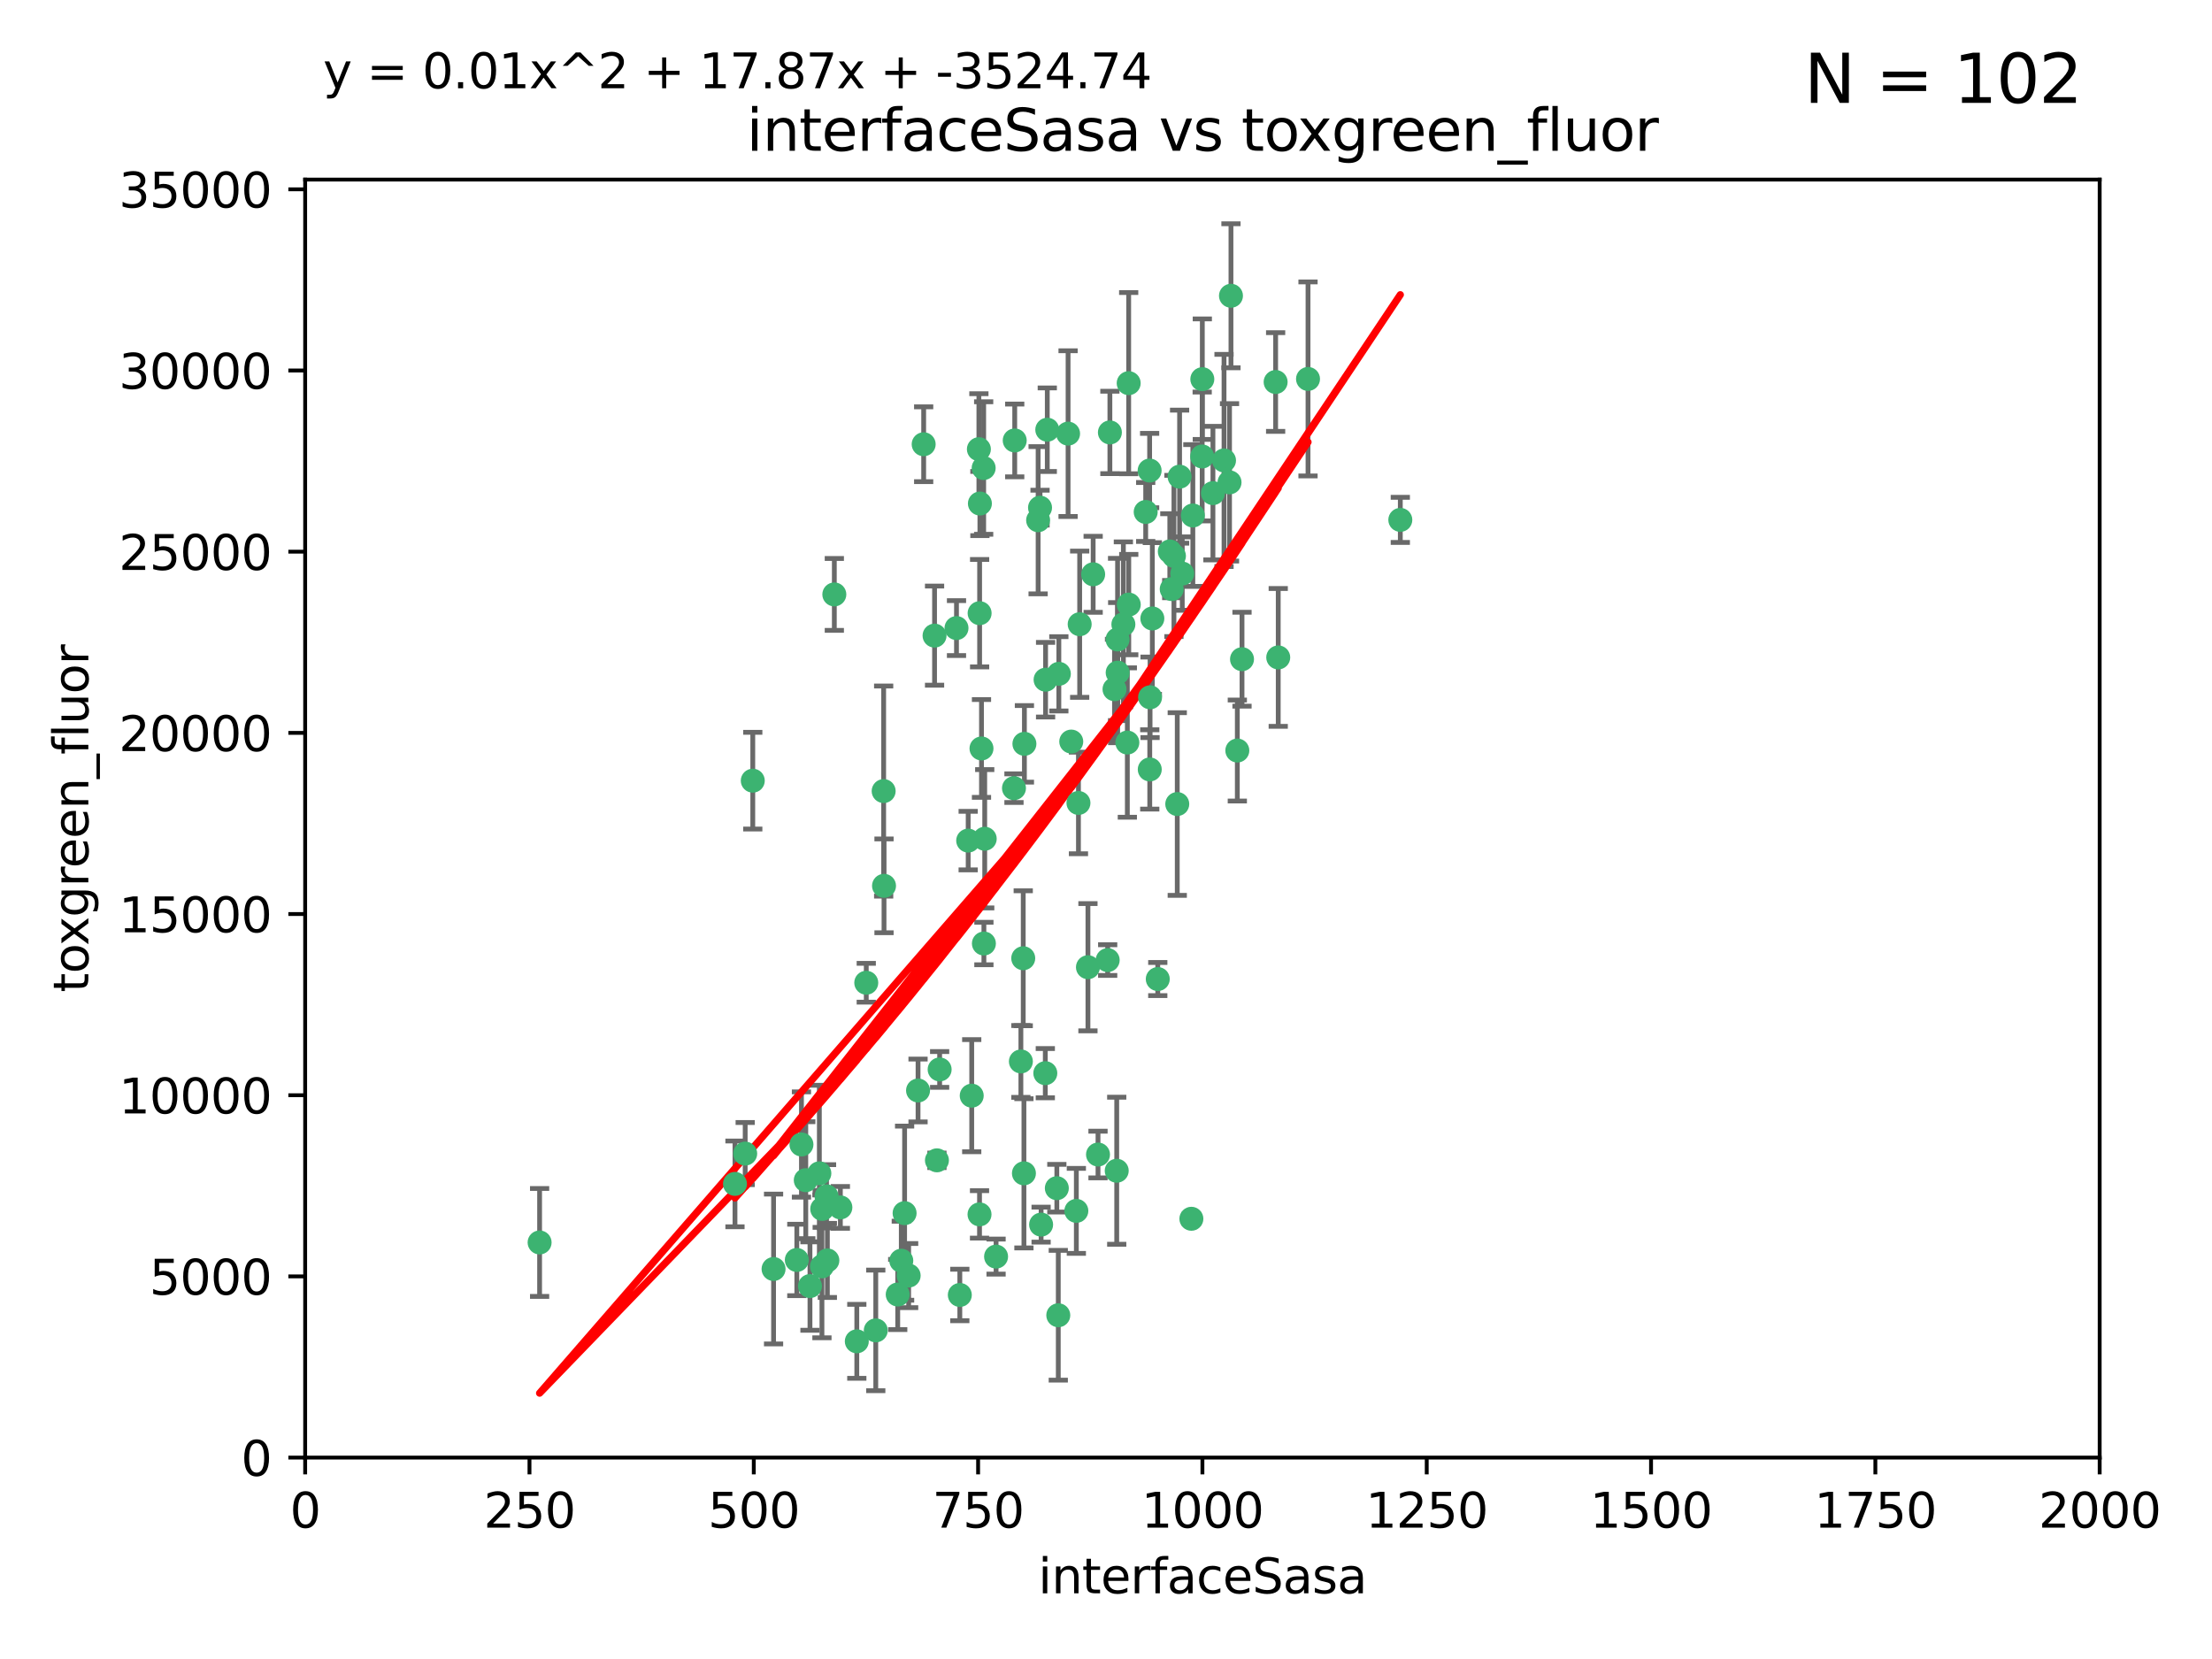 <?xml version="1.0" encoding="utf-8" standalone="no"?>
<!DOCTYPE svg PUBLIC "-//W3C//DTD SVG 1.1//EN"
  "http://www.w3.org/Graphics/SVG/1.1/DTD/svg11.dtd">
<svg xmlns:xlink="http://www.w3.org/1999/xlink" width="460.8pt" height="345.6pt" viewBox="0 0 460.8 345.6" xmlns="http://www.w3.org/2000/svg" version="1.1">
 <defs>
  <style type="text/css">*{stroke-linejoin: round; stroke-linecap: butt}</style>
 </defs>
 <g id="figure_1">
  <g id="patch_1">
   <path d="M 0 345.6 
L 460.8 345.6 
L 460.8 0 
L 0 0 
z
" style="fill: #ffffff"/>
  </g>
  <g id="axes_1">
   <g id="patch_2">
    <path d="M 63.571 303.64 
L 437.4 303.64 
L 437.4 37.411 
L 63.571 37.411 
z
" style="fill: #ffffff"/>
   </g>
   <g id="PathCollection_1">
    <defs>
     <path id="ma09f31d77e" d="M 0 1.118 
C 0.297 1.118 0.581 1 0.791 0.791 
C 1 0.581 1.118 0.297 1.118 0 
C 1.118 -0.297 1 -0.581 0.791 -0.791 
C 0.581 -1 0.297 -1.118 0 -1.118 
C -0.297 -1.118 -0.581 -1 -0.791 -0.791 
C -1 -0.581 -1.118 -0.297 -1.118 0 
C -1.118 0.297 -1 0.581 -0.791 0.791 
C -0.581 1 -0.297 1.118 0 1.118 
z
" style="stroke: #3cb371"/>
    </defs>
    <g clip-path="url(#pcbdaac5d0b)">
     <use xlink:href="#ma09f31d77e" x="243.693" y="114.876" style="fill: #3cb371; stroke: #3cb371"/>
     <use xlink:href="#ma09f31d77e" x="272.484" y="78.941" style="fill: #3cb371; stroke: #3cb371"/>
     <use xlink:href="#ma09f31d77e" x="239.489" y="98.026" style="fill: #3cb371; stroke: #3cb371"/>
     <use xlink:href="#ma09f31d77e" x="250.437" y="95.094" style="fill: #3cb371; stroke: #3cb371"/>
     <use xlink:href="#ma09f31d77e" x="266.28" y="136.954" style="fill: #3cb371; stroke: #3cb371"/>
     <use xlink:href="#ma09f31d77e" x="218.168" y="89.516" style="fill: #3cb371; stroke: #3cb371"/>
     <use xlink:href="#ma09f31d77e" x="265.738" y="79.578" style="fill: #3cb371; stroke: #3cb371"/>
     <use xlink:href="#ma09f31d77e" x="254.987" y="95.918" style="fill: #3cb371; stroke: #3cb371"/>
     <use xlink:href="#ma09f31d77e" x="246.284" y="119.488" style="fill: #3cb371; stroke: #3cb371"/>
     <use xlink:href="#ma09f31d77e" x="252.676" y="102.727" style="fill: #3cb371; stroke: #3cb371"/>
     <use xlink:href="#ma09f31d77e" x="244.553" y="115.814" style="fill: #3cb371; stroke: #3cb371"/>
     <use xlink:href="#ma09f31d77e" x="240.054" y="128.839" style="fill: #3cb371; stroke: #3cb371"/>
     <use xlink:href="#ma09f31d77e" x="258.734" y="137.321" style="fill: #3cb371; stroke: #3cb371"/>
     <use xlink:href="#ma09f31d77e" x="256.134" y="100.483" style="fill: #3cb371; stroke: #3cb371"/>
     <use xlink:href="#ma09f31d77e" x="211.385" y="91.754" style="fill: #3cb371; stroke: #3cb371"/>
     <use xlink:href="#ma09f31d77e" x="235.142" y="125.947" style="fill: #3cb371; stroke: #3cb371"/>
     <use xlink:href="#ma09f31d77e" x="234.02" y="130.067" style="fill: #3cb371; stroke: #3cb371"/>
     <use xlink:href="#ma09f31d77e" x="223.161" y="154.483" style="fill: #3cb371; stroke: #3cb371"/>
     <use xlink:href="#ma09f31d77e" x="248.491" y="107.386" style="fill: #3cb371; stroke: #3cb371"/>
     <use xlink:href="#ma09f31d77e" x="238.669" y="106.653" style="fill: #3cb371; stroke: #3cb371"/>
     <use xlink:href="#ma09f31d77e" x="227.725" y="119.635" style="fill: #3cb371; stroke: #3cb371"/>
     <use xlink:href="#ma09f31d77e" x="235.125" y="79.819" style="fill: #3cb371; stroke: #3cb371"/>
     <use xlink:href="#ma09f31d77e" x="244.091" y="122.72" style="fill: #3cb371; stroke: #3cb371"/>
     <use xlink:href="#ma09f31d77e" x="241.185" y="203.953" style="fill: #3cb371; stroke: #3cb371"/>
     <use xlink:href="#ma09f31d77e" x="231.211" y="90.084" style="fill: #3cb371; stroke: #3cb371"/>
     <use xlink:href="#ma09f31d77e" x="213.404" y="154.954" style="fill: #3cb371; stroke: #3cb371"/>
     <use xlink:href="#ma09f31d77e" x="204.131" y="104.896" style="fill: #3cb371; stroke: #3cb371"/>
     <use xlink:href="#ma09f31d77e" x="245.731" y="99.298" style="fill: #3cb371; stroke: #3cb371"/>
     <use xlink:href="#ma09f31d77e" x="257.757" y="156.348" style="fill: #3cb371; stroke: #3cb371"/>
     <use xlink:href="#ma09f31d77e" x="216.658" y="105.756" style="fill: #3cb371; stroke: #3cb371"/>
     <use xlink:href="#ma09f31d77e" x="204.916" y="97.498" style="fill: #3cb371; stroke: #3cb371"/>
     <use xlink:href="#ma09f31d77e" x="192.417" y="92.545" style="fill: #3cb371; stroke: #3cb371"/>
     <use xlink:href="#ma09f31d77e" x="222.501" y="90.332" style="fill: #3cb371; stroke: #3cb371"/>
     <use xlink:href="#ma09f31d77e" x="291.711" y="108.301" style="fill: #3cb371; stroke: #3cb371"/>
     <use xlink:href="#ma09f31d77e" x="224.916" y="130.038" style="fill: #3cb371; stroke: #3cb371"/>
     <use xlink:href="#ma09f31d77e" x="230.751" y="200.005" style="fill: #3cb371; stroke: #3cb371"/>
     <use xlink:href="#ma09f31d77e" x="250.465" y="78.988" style="fill: #3cb371; stroke: #3cb371"/>
     <use xlink:href="#ma09f31d77e" x="199.256" y="130.84" style="fill: #3cb371; stroke: #3cb371"/>
     <use xlink:href="#ma09f31d77e" x="204.462" y="155.918" style="fill: #3cb371; stroke: #3cb371"/>
     <use xlink:href="#ma09f31d77e" x="216.882" y="255.109" style="fill: #3cb371; stroke: #3cb371"/>
     <use xlink:href="#ma09f31d77e" x="213.159" y="199.62" style="fill: #3cb371; stroke: #3cb371"/>
     <use xlink:href="#ma09f31d77e" x="216.26" y="108.373" style="fill: #3cb371; stroke: #3cb371"/>
     <use xlink:href="#ma09f31d77e" x="220.577" y="140.37" style="fill: #3cb371; stroke: #3cb371"/>
     <use xlink:href="#ma09f31d77e" x="203.92" y="93.572" style="fill: #3cb371; stroke: #3cb371"/>
     <use xlink:href="#ma09f31d77e" x="204.073" y="127.738" style="fill: #3cb371; stroke: #3cb371"/>
     <use xlink:href="#ma09f31d77e" x="224.662" y="167.27" style="fill: #3cb371; stroke: #3cb371"/>
     <use xlink:href="#ma09f31d77e" x="239.579" y="145.262" style="fill: #3cb371; stroke: #3cb371"/>
     <use xlink:href="#ma09f31d77e" x="232.833" y="140.122" style="fill: #3cb371; stroke: #3cb371"/>
     <use xlink:href="#ma09f31d77e" x="232.635" y="243.887" style="fill: #3cb371; stroke: #3cb371"/>
     <use xlink:href="#ma09f31d77e" x="256.433" y="61.614" style="fill: #3cb371; stroke: #3cb371"/>
     <use xlink:href="#ma09f31d77e" x="194.686" y="132.411" style="fill: #3cb371; stroke: #3cb371"/>
     <use xlink:href="#ma09f31d77e" x="248.185" y="253.893" style="fill: #3cb371; stroke: #3cb371"/>
     <use xlink:href="#ma09f31d77e" x="220.157" y="247.522" style="fill: #3cb371; stroke: #3cb371"/>
     <use xlink:href="#ma09f31d77e" x="180.458" y="204.723" style="fill: #3cb371; stroke: #3cb371"/>
     <use xlink:href="#ma09f31d77e" x="211.23" y="164.19" style="fill: #3cb371; stroke: #3cb371"/>
     <use xlink:href="#ma09f31d77e" x="232.811" y="133.213" style="fill: #3cb371; stroke: #3cb371"/>
     <use xlink:href="#ma09f31d77e" x="239.516" y="160.289" style="fill: #3cb371; stroke: #3cb371"/>
     <use xlink:href="#ma09f31d77e" x="204.964" y="196.552" style="fill: #3cb371; stroke: #3cb371"/>
     <use xlink:href="#ma09f31d77e" x="212.669" y="221.118" style="fill: #3cb371; stroke: #3cb371"/>
     <use xlink:href="#ma09f31d77e" x="205.136" y="174.728" style="fill: #3cb371; stroke: #3cb371"/>
     <use xlink:href="#ma09f31d77e" x="213.303" y="244.424" style="fill: #3cb371; stroke: #3cb371"/>
     <use xlink:href="#ma09f31d77e" x="161.148" y="264.357" style="fill: #3cb371; stroke: #3cb371"/>
     <use xlink:href="#ma09f31d77e" x="217.815" y="141.593" style="fill: #3cb371; stroke: #3cb371"/>
     <use xlink:href="#ma09f31d77e" x="201.69" y="175.112" style="fill: #3cb371; stroke: #3cb371"/>
     <use xlink:href="#ma09f31d77e" x="199.948" y="269.764" style="fill: #3cb371; stroke: #3cb371"/>
     <use xlink:href="#ma09f31d77e" x="234.846" y="154.686" style="fill: #3cb371; stroke: #3cb371"/>
     <use xlink:href="#ma09f31d77e" x="175.066" y="251.524" style="fill: #3cb371; stroke: #3cb371"/>
     <use xlink:href="#ma09f31d77e" x="184.082" y="164.794" style="fill: #3cb371; stroke: #3cb371"/>
     <use xlink:href="#ma09f31d77e" x="207.501" y="261.772" style="fill: #3cb371; stroke: #3cb371"/>
     <use xlink:href="#ma09f31d77e" x="187.755" y="262.628" style="fill: #3cb371; stroke: #3cb371"/>
     <use xlink:href="#ma09f31d77e" x="172.357" y="262.571" style="fill: #3cb371; stroke: #3cb371"/>
     <use xlink:href="#ma09f31d77e" x="165.991" y="262.474" style="fill: #3cb371; stroke: #3cb371"/>
     <use xlink:href="#ma09f31d77e" x="232.174" y="143.576" style="fill: #3cb371; stroke: #3cb371"/>
     <use xlink:href="#ma09f31d77e" x="167.858" y="245.856" style="fill: #3cb371; stroke: #3cb371"/>
     <use xlink:href="#ma09f31d77e" x="166.957" y="238.42" style="fill: #3cb371; stroke: #3cb371"/>
     <use xlink:href="#ma09f31d77e" x="224.222" y="252.246" style="fill: #3cb371; stroke: #3cb371"/>
     <use xlink:href="#ma09f31d77e" x="228.736" y="240.511" style="fill: #3cb371; stroke: #3cb371"/>
     <use xlink:href="#ma09f31d77e" x="112.41" y="258.827" style="fill: #3cb371; stroke: #3cb371"/>
     <use xlink:href="#ma09f31d77e" x="171.281" y="251.838" style="fill: #3cb371; stroke: #3cb371"/>
     <use xlink:href="#ma09f31d77e" x="178.488" y="279.423" style="fill: #3cb371; stroke: #3cb371"/>
     <use xlink:href="#ma09f31d77e" x="156.817" y="162.629" style="fill: #3cb371; stroke: #3cb371"/>
     <use xlink:href="#ma09f31d77e" x="245.245" y="167.495" style="fill: #3cb371; stroke: #3cb371"/>
     <use xlink:href="#ma09f31d77e" x="188.445" y="252.723" style="fill: #3cb371; stroke: #3cb371"/>
     <use xlink:href="#ma09f31d77e" x="217.757" y="223.562" style="fill: #3cb371; stroke: #3cb371"/>
     <use xlink:href="#ma09f31d77e" x="170.686" y="244.428" style="fill: #3cb371; stroke: #3cb371"/>
     <use xlink:href="#ma09f31d77e" x="172.183" y="249.211" style="fill: #3cb371; stroke: #3cb371"/>
     <use xlink:href="#ma09f31d77e" x="191.245" y="227.169" style="fill: #3cb371; stroke: #3cb371"/>
     <use xlink:href="#ma09f31d77e" x="220.46" y="273.991" style="fill: #3cb371; stroke: #3cb371"/>
     <use xlink:href="#ma09f31d77e" x="173.806" y="123.828" style="fill: #3cb371; stroke: #3cb371"/>
     <use xlink:href="#ma09f31d77e" x="155.238" y="240.314" style="fill: #3cb371; stroke: #3cb371"/>
     <use xlink:href="#ma09f31d77e" x="195.181" y="241.718" style="fill: #3cb371; stroke: #3cb371"/>
     <use xlink:href="#ma09f31d77e" x="204.052" y="252.978" style="fill: #3cb371; stroke: #3cb371"/>
     <use xlink:href="#ma09f31d77e" x="187.013" y="269.669" style="fill: #3cb371; stroke: #3cb371"/>
     <use xlink:href="#ma09f31d77e" x="195.744" y="222.785" style="fill: #3cb371; stroke: #3cb371"/>
     <use xlink:href="#ma09f31d77e" x="189.29" y="265.728" style="fill: #3cb371; stroke: #3cb371"/>
     <use xlink:href="#ma09f31d77e" x="182.439" y="277.145" style="fill: #3cb371; stroke: #3cb371"/>
     <use xlink:href="#ma09f31d77e" x="226.639" y="201.488" style="fill: #3cb371; stroke: #3cb371"/>
     <use xlink:href="#ma09f31d77e" x="171.225" y="263.81" style="fill: #3cb371; stroke: #3cb371"/>
     <use xlink:href="#ma09f31d77e" x="184.157" y="184.534" style="fill: #3cb371; stroke: #3cb371"/>
     <use xlink:href="#ma09f31d77e" x="153.109" y="246.624" style="fill: #3cb371; stroke: #3cb371"/>
     <use xlink:href="#ma09f31d77e" x="168.733" y="267.91" style="fill: #3cb371; stroke: #3cb371"/>
     <use xlink:href="#ma09f31d77e" x="202.428" y="228.248" style="fill: #3cb371; stroke: #3cb371"/>
    </g>
   </g>
   <g id="matplotlib.axis_1">
    <g id="xtick_1">
     <g id="line2d_1">
      <defs>
       <path id="m14a81d0207" d="M 0 0 
L 0 3.5 
" style="stroke: #000000; stroke-width: 0.8"/>
      </defs>
      <g>
       <use xlink:href="#m14a81d0207" x="63.571" y="303.64" style="stroke: #000000; stroke-width: 0.8"/>
      </g>
     </g>
     <g id="text_1">
      <!-- 0 -->
      <g transform="translate(60.39 318.238)scale(0.1 -0.1)">
       <defs>
        <path id="DejaVuSans-30" d="M 2034 4250 
Q 1547 4250 1301 3770 
Q 1056 3291 1056 2328 
Q 1056 1369 1301 889 
Q 1547 409 2034 409 
Q 2525 409 2770 889 
Q 3016 1369 3016 2328 
Q 3016 3291 2770 3770 
Q 2525 4250 2034 4250 
z
M 2034 4750 
Q 2819 4750 3233 4129 
Q 3647 3509 3647 2328 
Q 3647 1150 3233 529 
Q 2819 -91 2034 -91 
Q 1250 -91 836 529 
Q 422 1150 422 2328 
Q 422 3509 836 4129 
Q 1250 4750 2034 4750 
z
" transform="scale(0.016)"/>
       </defs>
       <use xlink:href="#DejaVuSans-30"/>
      </g>
     </g>
    </g>
    <g id="xtick_2">
     <g id="line2d_2">
      <g>
       <use xlink:href="#m14a81d0207" x="110.3" y="303.64" style="stroke: #000000; stroke-width: 0.8"/>
      </g>
     </g>
     <g id="text_2">
      <!-- 250 -->
      <g transform="translate(100.756 318.238)scale(0.1 -0.1)">
       <defs>
        <path id="DejaVuSans-32" d="M 1228 531 
L 3431 531 
L 3431 0 
L 469 0 
L 469 531 
Q 828 903 1448 1529 
Q 2069 2156 2228 2338 
Q 2531 2678 2651 2914 
Q 2772 3150 2772 3378 
Q 2772 3750 2511 3984 
Q 2250 4219 1831 4219 
Q 1534 4219 1204 4116 
Q 875 4013 500 3803 
L 500 4441 
Q 881 4594 1212 4672 
Q 1544 4750 1819 4750 
Q 2544 4750 2975 4387 
Q 3406 4025 3406 3419 
Q 3406 3131 3298 2873 
Q 3191 2616 2906 2266 
Q 2828 2175 2409 1742 
Q 1991 1309 1228 531 
z
" transform="scale(0.016)"/>
        <path id="DejaVuSans-35" d="M 691 4666 
L 3169 4666 
L 3169 4134 
L 1269 4134 
L 1269 2991 
Q 1406 3038 1543 3061 
Q 1681 3084 1819 3084 
Q 2600 3084 3056 2656 
Q 3513 2228 3513 1497 
Q 3513 744 3044 326 
Q 2575 -91 1722 -91 
Q 1428 -91 1123 -41 
Q 819 9 494 109 
L 494 744 
Q 775 591 1075 516 
Q 1375 441 1709 441 
Q 2250 441 2565 725 
Q 2881 1009 2881 1497 
Q 2881 1984 2565 2268 
Q 2250 2553 1709 2553 
Q 1456 2553 1204 2497 
Q 953 2441 691 2322 
L 691 4666 
z
" transform="scale(0.016)"/>
       </defs>
       <use xlink:href="#DejaVuSans-32"/>
       <use xlink:href="#DejaVuSans-35" x="63.623"/>
       <use xlink:href="#DejaVuSans-30" x="127.246"/>
      </g>
     </g>
    </g>
    <g id="xtick_3">
     <g id="line2d_3">
      <g>
       <use xlink:href="#m14a81d0207" x="157.028" y="303.64" style="stroke: #000000; stroke-width: 0.8"/>
      </g>
     </g>
     <g id="text_3">
      <!-- 500 -->
      <g transform="translate(147.485 318.238)scale(0.1 -0.1)">
       <use xlink:href="#DejaVuSans-35"/>
       <use xlink:href="#DejaVuSans-30" x="63.623"/>
       <use xlink:href="#DejaVuSans-30" x="127.246"/>
      </g>
     </g>
    </g>
    <g id="xtick_4">
     <g id="line2d_4">
      <g>
       <use xlink:href="#m14a81d0207" x="203.757" y="303.64" style="stroke: #000000; stroke-width: 0.8"/>
      </g>
     </g>
     <g id="text_4">
      <!-- 750 -->
      <g transform="translate(194.213 318.238)scale(0.1 -0.1)">
       <defs>
        <path id="DejaVuSans-37" d="M 525 4666 
L 3525 4666 
L 3525 4397 
L 1831 0 
L 1172 0 
L 2766 4134 
L 525 4134 
L 525 4666 
z
" transform="scale(0.016)"/>
       </defs>
       <use xlink:href="#DejaVuSans-37"/>
       <use xlink:href="#DejaVuSans-35" x="63.623"/>
       <use xlink:href="#DejaVuSans-30" x="127.246"/>
      </g>
     </g>
    </g>
    <g id="xtick_5">
     <g id="line2d_5">
      <g>
       <use xlink:href="#m14a81d0207" x="250.486" y="303.64" style="stroke: #000000; stroke-width: 0.8"/>
      </g>
     </g>
     <g id="text_5">
      <!-- 1000 -->
      <g transform="translate(237.761 318.238)scale(0.1 -0.1)">
       <defs>
        <path id="DejaVuSans-31" d="M 794 531 
L 1825 531 
L 1825 4091 
L 703 3866 
L 703 4441 
L 1819 4666 
L 2450 4666 
L 2450 531 
L 3481 531 
L 3481 0 
L 794 0 
L 794 531 
z
" transform="scale(0.016)"/>
       </defs>
       <use xlink:href="#DejaVuSans-31"/>
       <use xlink:href="#DejaVuSans-30" x="63.623"/>
       <use xlink:href="#DejaVuSans-30" x="127.246"/>
       <use xlink:href="#DejaVuSans-30" x="190.869"/>
      </g>
     </g>
    </g>
    <g id="xtick_6">
     <g id="line2d_6">
      <g>
       <use xlink:href="#m14a81d0207" x="297.214" y="303.64" style="stroke: #000000; stroke-width: 0.8"/>
      </g>
     </g>
     <g id="text_6">
      <!-- 1250 -->
      <g transform="translate(284.489 318.238)scale(0.1 -0.1)">
       <use xlink:href="#DejaVuSans-31"/>
       <use xlink:href="#DejaVuSans-32" x="63.623"/>
       <use xlink:href="#DejaVuSans-35" x="127.246"/>
       <use xlink:href="#DejaVuSans-30" x="190.869"/>
      </g>
     </g>
    </g>
    <g id="xtick_7">
     <g id="line2d_7">
      <g>
       <use xlink:href="#m14a81d0207" x="343.943" y="303.64" style="stroke: #000000; stroke-width: 0.8"/>
      </g>
     </g>
     <g id="text_7">
      <!-- 1500 -->
      <g transform="translate(331.218 318.238)scale(0.1 -0.1)">
       <use xlink:href="#DejaVuSans-31"/>
       <use xlink:href="#DejaVuSans-35" x="63.623"/>
       <use xlink:href="#DejaVuSans-30" x="127.246"/>
       <use xlink:href="#DejaVuSans-30" x="190.869"/>
      </g>
     </g>
    </g>
    <g id="xtick_8">
     <g id="line2d_8">
      <g>
       <use xlink:href="#m14a81d0207" x="390.671" y="303.64" style="stroke: #000000; stroke-width: 0.8"/>
      </g>
     </g>
     <g id="text_8">
      <!-- 1750 -->
      <g transform="translate(377.946 318.238)scale(0.1 -0.1)">
       <use xlink:href="#DejaVuSans-31"/>
       <use xlink:href="#DejaVuSans-37" x="63.623"/>
       <use xlink:href="#DejaVuSans-35" x="127.246"/>
       <use xlink:href="#DejaVuSans-30" x="190.869"/>
      </g>
     </g>
    </g>
    <g id="xtick_9">
     <g id="line2d_9">
      <g>
       <use xlink:href="#m14a81d0207" x="437.4" y="303.64" style="stroke: #000000; stroke-width: 0.8"/>
      </g>
     </g>
     <g id="text_9">
      <!-- 2000 -->
      <g transform="translate(424.675 318.238)scale(0.1 -0.1)">
       <use xlink:href="#DejaVuSans-32"/>
       <use xlink:href="#DejaVuSans-30" x="63.623"/>
       <use xlink:href="#DejaVuSans-30" x="127.246"/>
       <use xlink:href="#DejaVuSans-30" x="190.869"/>
      </g>
     </g>
    </g>
    <g id="text_10">
     <!-- interfaceSasa -->
     <g transform="translate(216.279 331.917)scale(0.1 -0.1)">
      <defs>
       <path id="DejaVuSans-69" d="M 603 3500 
L 1178 3500 
L 1178 0 
L 603 0 
L 603 3500 
z
M 603 4863 
L 1178 4863 
L 1178 4134 
L 603 4134 
L 603 4863 
z
" transform="scale(0.016)"/>
       <path id="DejaVuSans-6e" d="M 3513 2113 
L 3513 0 
L 2938 0 
L 2938 2094 
Q 2938 2591 2744 2837 
Q 2550 3084 2163 3084 
Q 1697 3084 1428 2787 
Q 1159 2491 1159 1978 
L 1159 0 
L 581 0 
L 581 3500 
L 1159 3500 
L 1159 2956 
Q 1366 3272 1645 3428 
Q 1925 3584 2291 3584 
Q 2894 3584 3203 3211 
Q 3513 2838 3513 2113 
z
" transform="scale(0.016)"/>
       <path id="DejaVuSans-74" d="M 1172 4494 
L 1172 3500 
L 2356 3500 
L 2356 3053 
L 1172 3053 
L 1172 1153 
Q 1172 725 1289 603 
Q 1406 481 1766 481 
L 2356 481 
L 2356 0 
L 1766 0 
Q 1100 0 847 248 
Q 594 497 594 1153 
L 594 3053 
L 172 3053 
L 172 3500 
L 594 3500 
L 594 4494 
L 1172 4494 
z
" transform="scale(0.016)"/>
       <path id="DejaVuSans-65" d="M 3597 1894 
L 3597 1613 
L 953 1613 
Q 991 1019 1311 708 
Q 1631 397 2203 397 
Q 2534 397 2845 478 
Q 3156 559 3463 722 
L 3463 178 
Q 3153 47 2828 -22 
Q 2503 -91 2169 -91 
Q 1331 -91 842 396 
Q 353 884 353 1716 
Q 353 2575 817 3079 
Q 1281 3584 2069 3584 
Q 2775 3584 3186 3129 
Q 3597 2675 3597 1894 
z
M 3022 2063 
Q 3016 2534 2758 2815 
Q 2500 3097 2075 3097 
Q 1594 3097 1305 2825 
Q 1016 2553 972 2059 
L 3022 2063 
z
" transform="scale(0.016)"/>
       <path id="DejaVuSans-72" d="M 2631 2963 
Q 2534 3019 2420 3045 
Q 2306 3072 2169 3072 
Q 1681 3072 1420 2755 
Q 1159 2438 1159 1844 
L 1159 0 
L 581 0 
L 581 3500 
L 1159 3500 
L 1159 2956 
Q 1341 3275 1631 3429 
Q 1922 3584 2338 3584 
Q 2397 3584 2469 3576 
Q 2541 3569 2628 3553 
L 2631 2963 
z
" transform="scale(0.016)"/>
       <path id="DejaVuSans-66" d="M 2375 4863 
L 2375 4384 
L 1825 4384 
Q 1516 4384 1395 4259 
Q 1275 4134 1275 3809 
L 1275 3500 
L 2222 3500 
L 2222 3053 
L 1275 3053 
L 1275 0 
L 697 0 
L 697 3053 
L 147 3053 
L 147 3500 
L 697 3500 
L 697 3744 
Q 697 4328 969 4595 
Q 1241 4863 1831 4863 
L 2375 4863 
z
" transform="scale(0.016)"/>
       <path id="DejaVuSans-61" d="M 2194 1759 
Q 1497 1759 1228 1600 
Q 959 1441 959 1056 
Q 959 750 1161 570 
Q 1363 391 1709 391 
Q 2188 391 2477 730 
Q 2766 1069 2766 1631 
L 2766 1759 
L 2194 1759 
z
M 3341 1997 
L 3341 0 
L 2766 0 
L 2766 531 
Q 2569 213 2275 61 
Q 1981 -91 1556 -91 
Q 1019 -91 701 211 
Q 384 513 384 1019 
Q 384 1609 779 1909 
Q 1175 2209 1959 2209 
L 2766 2209 
L 2766 2266 
Q 2766 2663 2505 2880 
Q 2244 3097 1772 3097 
Q 1472 3097 1187 3025 
Q 903 2953 641 2809 
L 641 3341 
Q 956 3463 1253 3523 
Q 1550 3584 1831 3584 
Q 2591 3584 2966 3190 
Q 3341 2797 3341 1997 
z
" transform="scale(0.016)"/>
       <path id="DejaVuSans-63" d="M 3122 3366 
L 3122 2828 
Q 2878 2963 2633 3030 
Q 2388 3097 2138 3097 
Q 1578 3097 1268 2742 
Q 959 2388 959 1747 
Q 959 1106 1268 751 
Q 1578 397 2138 397 
Q 2388 397 2633 464 
Q 2878 531 3122 666 
L 3122 134 
Q 2881 22 2623 -34 
Q 2366 -91 2075 -91 
Q 1284 -91 818 406 
Q 353 903 353 1747 
Q 353 2603 823 3093 
Q 1294 3584 2113 3584 
Q 2378 3584 2631 3529 
Q 2884 3475 3122 3366 
z
" transform="scale(0.016)"/>
       <path id="DejaVuSans-53" d="M 3425 4513 
L 3425 3897 
Q 3066 4069 2747 4153 
Q 2428 4238 2131 4238 
Q 1616 4238 1336 4038 
Q 1056 3838 1056 3469 
Q 1056 3159 1242 3001 
Q 1428 2844 1947 2747 
L 2328 2669 
Q 3034 2534 3370 2195 
Q 3706 1856 3706 1288 
Q 3706 609 3251 259 
Q 2797 -91 1919 -91 
Q 1588 -91 1214 -16 
Q 841 59 441 206 
L 441 856 
Q 825 641 1194 531 
Q 1563 422 1919 422 
Q 2459 422 2753 634 
Q 3047 847 3047 1241 
Q 3047 1584 2836 1778 
Q 2625 1972 2144 2069 
L 1759 2144 
Q 1053 2284 737 2584 
Q 422 2884 422 3419 
Q 422 4038 858 4394 
Q 1294 4750 2059 4750 
Q 2388 4750 2728 4690 
Q 3069 4631 3425 4513 
z
" transform="scale(0.016)"/>
       <path id="DejaVuSans-73" d="M 2834 3397 
L 2834 2853 
Q 2591 2978 2328 3040 
Q 2066 3103 1784 3103 
Q 1356 3103 1142 2972 
Q 928 2841 928 2578 
Q 928 2378 1081 2264 
Q 1234 2150 1697 2047 
L 1894 2003 
Q 2506 1872 2764 1633 
Q 3022 1394 3022 966 
Q 3022 478 2636 193 
Q 2250 -91 1575 -91 
Q 1294 -91 989 -36 
Q 684 19 347 128 
L 347 722 
Q 666 556 975 473 
Q 1284 391 1588 391 
Q 1994 391 2212 530 
Q 2431 669 2431 922 
Q 2431 1156 2273 1281 
Q 2116 1406 1581 1522 
L 1381 1569 
Q 847 1681 609 1914 
Q 372 2147 372 2553 
Q 372 3047 722 3315 
Q 1072 3584 1716 3584 
Q 2034 3584 2315 3537 
Q 2597 3491 2834 3397 
z
" transform="scale(0.016)"/>
      </defs>
      <use xlink:href="#DejaVuSans-69"/>
      <use xlink:href="#DejaVuSans-6e" x="27.783"/>
      <use xlink:href="#DejaVuSans-74" x="91.162"/>
      <use xlink:href="#DejaVuSans-65" x="130.371"/>
      <use xlink:href="#DejaVuSans-72" x="191.895"/>
      <use xlink:href="#DejaVuSans-66" x="233.008"/>
      <use xlink:href="#DejaVuSans-61" x="268.213"/>
      <use xlink:href="#DejaVuSans-63" x="329.492"/>
      <use xlink:href="#DejaVuSans-65" x="384.473"/>
      <use xlink:href="#DejaVuSans-53" x="445.996"/>
      <use xlink:href="#DejaVuSans-61" x="509.473"/>
      <use xlink:href="#DejaVuSans-73" x="570.752"/>
      <use xlink:href="#DejaVuSans-61" x="622.852"/>
     </g>
    </g>
   </g>
   <g id="matplotlib.axis_2">
    <g id="ytick_1">
     <g id="line2d_10">
      <defs>
       <path id="mf82277bbfb" d="M 0 0 
L -3.5 0 
" style="stroke: #000000; stroke-width: 0.8"/>
      </defs>
      <g>
       <use xlink:href="#mf82277bbfb" x="63.571" y="303.64" style="stroke: #000000; stroke-width: 0.8"/>
      </g>
     </g>
     <g id="text_11">
      <!-- 0 -->
      <g transform="translate(50.209 307.439)scale(0.1 -0.1)">
       <use xlink:href="#DejaVuSans-30"/>
      </g>
     </g>
    </g>
    <g id="ytick_2">
     <g id="line2d_11">
      <g>
       <use xlink:href="#mf82277bbfb" x="63.571" y="265.897" style="stroke: #000000; stroke-width: 0.8"/>
      </g>
     </g>
     <g id="text_12">
      <!-- 5000 -->
      <g transform="translate(31.121 269.696)scale(0.1 -0.1)">
       <use xlink:href="#DejaVuSans-35"/>
       <use xlink:href="#DejaVuSans-30" x="63.623"/>
       <use xlink:href="#DejaVuSans-30" x="127.246"/>
       <use xlink:href="#DejaVuSans-30" x="190.869"/>
      </g>
     </g>
    </g>
    <g id="ytick_3">
     <g id="line2d_12">
      <g>
       <use xlink:href="#mf82277bbfb" x="63.571" y="228.154" style="stroke: #000000; stroke-width: 0.8"/>
      </g>
     </g>
     <g id="text_13">
      <!-- 10000 -->
      <g transform="translate(24.759 231.953)scale(0.1 -0.1)">
       <use xlink:href="#DejaVuSans-31"/>
       <use xlink:href="#DejaVuSans-30" x="63.623"/>
       <use xlink:href="#DejaVuSans-30" x="127.246"/>
       <use xlink:href="#DejaVuSans-30" x="190.869"/>
       <use xlink:href="#DejaVuSans-30" x="254.492"/>
      </g>
     </g>
    </g>
    <g id="ytick_4">
     <g id="line2d_13">
      <g>
       <use xlink:href="#mf82277bbfb" x="63.571" y="190.411" style="stroke: #000000; stroke-width: 0.8"/>
      </g>
     </g>
     <g id="text_14">
      <!-- 15000 -->
      <g transform="translate(24.759 194.21)scale(0.1 -0.1)">
       <use xlink:href="#DejaVuSans-31"/>
       <use xlink:href="#DejaVuSans-35" x="63.623"/>
       <use xlink:href="#DejaVuSans-30" x="127.246"/>
       <use xlink:href="#DejaVuSans-30" x="190.869"/>
       <use xlink:href="#DejaVuSans-30" x="254.492"/>
      </g>
     </g>
    </g>
    <g id="ytick_5">
     <g id="line2d_14">
      <g>
       <use xlink:href="#mf82277bbfb" x="63.571" y="152.668" style="stroke: #000000; stroke-width: 0.8"/>
      </g>
     </g>
     <g id="text_15">
      <!-- 20000 -->
      <g transform="translate(24.759 156.467)scale(0.1 -0.1)">
       <use xlink:href="#DejaVuSans-32"/>
       <use xlink:href="#DejaVuSans-30" x="63.623"/>
       <use xlink:href="#DejaVuSans-30" x="127.246"/>
       <use xlink:href="#DejaVuSans-30" x="190.869"/>
       <use xlink:href="#DejaVuSans-30" x="254.492"/>
      </g>
     </g>
    </g>
    <g id="ytick_6">
     <g id="line2d_15">
      <g>
       <use xlink:href="#mf82277bbfb" x="63.571" y="114.925" style="stroke: #000000; stroke-width: 0.8"/>
      </g>
     </g>
     <g id="text_16">
      <!-- 25000 -->
      <g transform="translate(24.759 118.724)scale(0.1 -0.1)">
       <use xlink:href="#DejaVuSans-32"/>
       <use xlink:href="#DejaVuSans-35" x="63.623"/>
       <use xlink:href="#DejaVuSans-30" x="127.246"/>
       <use xlink:href="#DejaVuSans-30" x="190.869"/>
       <use xlink:href="#DejaVuSans-30" x="254.492"/>
      </g>
     </g>
    </g>
    <g id="ytick_7">
     <g id="line2d_16">
      <g>
       <use xlink:href="#mf82277bbfb" x="63.571" y="77.181" style="stroke: #000000; stroke-width: 0.8"/>
      </g>
     </g>
     <g id="text_17">
      <!-- 30000 -->
      <g transform="translate(24.759 80.981)scale(0.1 -0.1)">
       <defs>
        <path id="DejaVuSans-33" d="M 2597 2516 
Q 3050 2419 3304 2112 
Q 3559 1806 3559 1356 
Q 3559 666 3084 287 
Q 2609 -91 1734 -91 
Q 1441 -91 1130 -33 
Q 819 25 488 141 
L 488 750 
Q 750 597 1062 519 
Q 1375 441 1716 441 
Q 2309 441 2620 675 
Q 2931 909 2931 1356 
Q 2931 1769 2642 2001 
Q 2353 2234 1838 2234 
L 1294 2234 
L 1294 2753 
L 1863 2753 
Q 2328 2753 2575 2939 
Q 2822 3125 2822 3475 
Q 2822 3834 2567 4026 
Q 2313 4219 1838 4219 
Q 1578 4219 1281 4162 
Q 984 4106 628 3988 
L 628 4550 
Q 988 4650 1302 4700 
Q 1616 4750 1894 4750 
Q 2613 4750 3031 4423 
Q 3450 4097 3450 3541 
Q 3450 3153 3228 2886 
Q 3006 2619 2597 2516 
z
" transform="scale(0.016)"/>
       </defs>
       <use xlink:href="#DejaVuSans-33"/>
       <use xlink:href="#DejaVuSans-30" x="63.623"/>
       <use xlink:href="#DejaVuSans-30" x="127.246"/>
       <use xlink:href="#DejaVuSans-30" x="190.869"/>
       <use xlink:href="#DejaVuSans-30" x="254.492"/>
      </g>
     </g>
    </g>
    <g id="ytick_8">
     <g id="line2d_17">
      <g>
       <use xlink:href="#mf82277bbfb" x="63.571" y="39.438" style="stroke: #000000; stroke-width: 0.8"/>
      </g>
     </g>
     <g id="text_18">
      <!-- 35000 -->
      <g transform="translate(24.759 43.238)scale(0.1 -0.1)">
       <use xlink:href="#DejaVuSans-33"/>
       <use xlink:href="#DejaVuSans-35" x="63.623"/>
       <use xlink:href="#DejaVuSans-30" x="127.246"/>
       <use xlink:href="#DejaVuSans-30" x="190.869"/>
       <use xlink:href="#DejaVuSans-30" x="254.492"/>
      </g>
     </g>
    </g>
    <g id="text_19">
     <!-- toxgreen_fluor -->
     <g transform="translate(18.401 206.72)rotate(-90)scale(0.1 -0.1)">
      <defs>
       <path id="DejaVuSans-6f" d="M 1959 3097 
Q 1497 3097 1228 2736 
Q 959 2375 959 1747 
Q 959 1119 1226 758 
Q 1494 397 1959 397 
Q 2419 397 2687 759 
Q 2956 1122 2956 1747 
Q 2956 2369 2687 2733 
Q 2419 3097 1959 3097 
z
M 1959 3584 
Q 2709 3584 3137 3096 
Q 3566 2609 3566 1747 
Q 3566 888 3137 398 
Q 2709 -91 1959 -91 
Q 1206 -91 779 398 
Q 353 888 353 1747 
Q 353 2609 779 3096 
Q 1206 3584 1959 3584 
z
" transform="scale(0.016)"/>
       <path id="DejaVuSans-78" d="M 3513 3500 
L 2247 1797 
L 3578 0 
L 2900 0 
L 1881 1375 
L 863 0 
L 184 0 
L 1544 1831 
L 300 3500 
L 978 3500 
L 1906 2253 
L 2834 3500 
L 3513 3500 
z
" transform="scale(0.016)"/>
       <path id="DejaVuSans-67" d="M 2906 1791 
Q 2906 2416 2648 2759 
Q 2391 3103 1925 3103 
Q 1463 3103 1205 2759 
Q 947 2416 947 1791 
Q 947 1169 1205 825 
Q 1463 481 1925 481 
Q 2391 481 2648 825 
Q 2906 1169 2906 1791 
z
M 3481 434 
Q 3481 -459 3084 -895 
Q 2688 -1331 1869 -1331 
Q 1566 -1331 1297 -1286 
Q 1028 -1241 775 -1147 
L 775 -588 
Q 1028 -725 1275 -790 
Q 1522 -856 1778 -856 
Q 2344 -856 2625 -561 
Q 2906 -266 2906 331 
L 2906 616 
Q 2728 306 2450 153 
Q 2172 0 1784 0 
Q 1141 0 747 490 
Q 353 981 353 1791 
Q 353 2603 747 3093 
Q 1141 3584 1784 3584 
Q 2172 3584 2450 3431 
Q 2728 3278 2906 2969 
L 2906 3500 
L 3481 3500 
L 3481 434 
z
" transform="scale(0.016)"/>
       <path id="DejaVuSans-5f" d="M 3263 -1063 
L 3263 -1509 
L -63 -1509 
L -63 -1063 
L 3263 -1063 
z
" transform="scale(0.016)"/>
       <path id="DejaVuSans-6c" d="M 603 4863 
L 1178 4863 
L 1178 0 
L 603 0 
L 603 4863 
z
" transform="scale(0.016)"/>
       <path id="DejaVuSans-75" d="M 544 1381 
L 544 3500 
L 1119 3500 
L 1119 1403 
Q 1119 906 1312 657 
Q 1506 409 1894 409 
Q 2359 409 2629 706 
Q 2900 1003 2900 1516 
L 2900 3500 
L 3475 3500 
L 3475 0 
L 2900 0 
L 2900 538 
Q 2691 219 2414 64 
Q 2138 -91 1772 -91 
Q 1169 -91 856 284 
Q 544 659 544 1381 
z
M 1991 3584 
L 1991 3584 
z
" transform="scale(0.016)"/>
      </defs>
      <use xlink:href="#DejaVuSans-74"/>
      <use xlink:href="#DejaVuSans-6f" x="39.209"/>
      <use xlink:href="#DejaVuSans-78" x="97.266"/>
      <use xlink:href="#DejaVuSans-67" x="156.445"/>
      <use xlink:href="#DejaVuSans-72" x="219.922"/>
      <use xlink:href="#DejaVuSans-65" x="258.785"/>
      <use xlink:href="#DejaVuSans-65" x="320.309"/>
      <use xlink:href="#DejaVuSans-6e" x="381.832"/>
      <use xlink:href="#DejaVuSans-5f" x="445.211"/>
      <use xlink:href="#DejaVuSans-66" x="495.211"/>
      <use xlink:href="#DejaVuSans-6c" x="530.416"/>
      <use xlink:href="#DejaVuSans-75" x="558.199"/>
      <use xlink:href="#DejaVuSans-6f" x="621.578"/>
      <use xlink:href="#DejaVuSans-72" x="682.76"/>
     </g>
    </g>
   </g>
   <g id="LineCollection_1">
    <path d="M 243.693 122.737 
L 243.693 107.014 
" clip-path="url(#pcbdaac5d0b)" style="fill: none; stroke: #696969"/>
    <path d="M 272.484 99.149 
L 272.484 58.733 
" clip-path="url(#pcbdaac5d0b)" style="fill: none; stroke: #696969"/>
    <path d="M 239.489 105.772 
L 239.489 90.281 
" clip-path="url(#pcbdaac5d0b)" style="fill: none; stroke: #696969"/>
    <path d="M 250.437 108.514 
L 250.437 81.675 
" clip-path="url(#pcbdaac5d0b)" style="fill: none; stroke: #696969"/>
    <path d="M 266.28 151.309 
L 266.28 122.599 
" clip-path="url(#pcbdaac5d0b)" style="fill: none; stroke: #696969"/>
    <path d="M 218.168 98.217 
L 218.168 80.815 
" clip-path="url(#pcbdaac5d0b)" style="fill: none; stroke: #696969"/>
    <path d="M 265.738 89.863 
L 265.738 69.294 
" clip-path="url(#pcbdaac5d0b)" style="fill: none; stroke: #696969"/>
    <path d="M 254.987 118.013 
L 254.987 73.824 
" clip-path="url(#pcbdaac5d0b)" style="fill: none; stroke: #696969"/>
    <path d="M 246.284 127.133 
L 246.284 111.844 
" clip-path="url(#pcbdaac5d0b)" style="fill: none; stroke: #696969"/>
    <path d="M 252.676 116.638 
L 252.676 88.815 
" clip-path="url(#pcbdaac5d0b)" style="fill: none; stroke: #696969"/>
    <path d="M 244.553 132.604 
L 244.553 99.024 
" clip-path="url(#pcbdaac5d0b)" style="fill: none; stroke: #696969"/>
    <path d="M 240.054 144.637 
L 240.054 113.041 
" clip-path="url(#pcbdaac5d0b)" style="fill: none; stroke: #696969"/>
    <path d="M 258.734 147.102 
L 258.734 127.541 
" clip-path="url(#pcbdaac5d0b)" style="fill: none; stroke: #696969"/>
    <path d="M 256.134 116.878 
L 256.134 84.088 
" clip-path="url(#pcbdaac5d0b)" style="fill: none; stroke: #696969"/>
    <path d="M 211.385 99.334 
L 211.385 84.174 
" clip-path="url(#pcbdaac5d0b)" style="fill: none; stroke: #696969"/>
    <path d="M 235.142 136.397 
L 235.142 115.497 
" clip-path="url(#pcbdaac5d0b)" style="fill: none; stroke: #696969"/>
    <path d="M 234.02 147.25 
L 234.02 112.885 
" clip-path="url(#pcbdaac5d0b)" style="fill: none; stroke: #696969"/>
    <path d="M 223.161 155.048 
L 223.161 153.918 
" clip-path="url(#pcbdaac5d0b)" style="fill: none; stroke: #696969"/>
    <path d="M 248.491 122.155 
L 248.491 92.617 
" clip-path="url(#pcbdaac5d0b)" style="fill: none; stroke: #696969"/>
    <path d="M 238.669 112.792 
L 238.669 100.514 
" clip-path="url(#pcbdaac5d0b)" style="fill: none; stroke: #696969"/>
    <path d="M 227.725 127.554 
L 227.725 111.717 
" clip-path="url(#pcbdaac5d0b)" style="fill: none; stroke: #696969"/>
    <path d="M 235.125 98.693 
L 235.125 60.945 
" clip-path="url(#pcbdaac5d0b)" style="fill: none; stroke: #696969"/>
    <path d="M 244.091 124.514 
L 244.091 120.926 
" clip-path="url(#pcbdaac5d0b)" style="fill: none; stroke: #696969"/>
    <path d="M 241.185 207.405 
L 241.185 200.501 
" clip-path="url(#pcbdaac5d0b)" style="fill: none; stroke: #696969"/>
    <path d="M 231.211 98.668 
L 231.211 81.501 
" clip-path="url(#pcbdaac5d0b)" style="fill: none; stroke: #696969"/>
    <path d="M 213.404 162.929 
L 213.404 146.979 
" clip-path="url(#pcbdaac5d0b)" style="fill: none; stroke: #696969"/>
    <path d="M 204.131 111.578 
L 204.131 98.214 
" clip-path="url(#pcbdaac5d0b)" style="fill: none; stroke: #696969"/>
    <path d="M 245.731 113.157 
L 245.731 85.439 
" clip-path="url(#pcbdaac5d0b)" style="fill: none; stroke: #696969"/>
    <path d="M 257.757 166.868 
L 257.757 145.829 
" clip-path="url(#pcbdaac5d0b)" style="fill: none; stroke: #696969"/>
    <path d="M 216.658 109.392 
L 216.658 102.12 
" clip-path="url(#pcbdaac5d0b)" style="fill: none; stroke: #696969"/>
    <path d="M 204.916 111.302 
L 204.916 83.693 
" clip-path="url(#pcbdaac5d0b)" style="fill: none; stroke: #696969"/>
    <path d="M 192.417 100.341 
L 192.417 84.749 
" clip-path="url(#pcbdaac5d0b)" style="fill: none; stroke: #696969"/>
    <path d="M 222.501 107.592 
L 222.501 73.071 
" clip-path="url(#pcbdaac5d0b)" style="fill: none; stroke: #696969"/>
    <path d="M 291.711 113.001 
L 291.711 103.601 
" clip-path="url(#pcbdaac5d0b)" style="fill: none; stroke: #696969"/>
    <path d="M 224.916 145.27 
L 224.916 114.805 
" clip-path="url(#pcbdaac5d0b)" style="fill: none; stroke: #696969"/>
    <path d="M 230.751 203.204 
L 230.751 196.806 
" clip-path="url(#pcbdaac5d0b)" style="fill: none; stroke: #696969"/>
    <path d="M 250.465 91.541 
L 250.465 66.434 
" clip-path="url(#pcbdaac5d0b)" style="fill: none; stroke: #696969"/>
    <path d="M 199.256 136.561 
L 199.256 125.12 
" clip-path="url(#pcbdaac5d0b)" style="fill: none; stroke: #696969"/>
    <path d="M 204.462 166.104 
L 204.462 145.732 
" clip-path="url(#pcbdaac5d0b)" style="fill: none; stroke: #696969"/>
    <path d="M 216.882 258.755 
L 216.882 251.464 
" clip-path="url(#pcbdaac5d0b)" style="fill: none; stroke: #696969"/>
    <path d="M 213.159 213.675 
L 213.159 185.565 
" clip-path="url(#pcbdaac5d0b)" style="fill: none; stroke: #696969"/>
    <path d="M 216.26 123.707 
L 216.26 93.039 
" clip-path="url(#pcbdaac5d0b)" style="fill: none; stroke: #696969"/>
    <path d="M 220.577 148.106 
L 220.577 132.634 
" clip-path="url(#pcbdaac5d0b)" style="fill: none; stroke: #696969"/>
    <path d="M 203.92 105.129 
L 203.92 82.016 
" clip-path="url(#pcbdaac5d0b)" style="fill: none; stroke: #696969"/>
    <path d="M 204.073 138.926 
L 204.073 116.549 
" clip-path="url(#pcbdaac5d0b)" style="fill: none; stroke: #696969"/>
    <path d="M 224.662 177.849 
L 224.662 156.691 
" clip-path="url(#pcbdaac5d0b)" style="fill: none; stroke: #696969"/>
    <path d="M 239.579 153.647 
L 239.579 136.877 
" clip-path="url(#pcbdaac5d0b)" style="fill: none; stroke: #696969"/>
    <path d="M 232.833 154.719 
L 232.833 125.526 
" clip-path="url(#pcbdaac5d0b)" style="fill: none; stroke: #696969"/>
    <path d="M 232.635 259.205 
L 232.635 228.569 
" clip-path="url(#pcbdaac5d0b)" style="fill: none; stroke: #696969"/>
    <path d="M 256.433 76.614 
L 256.433 46.614 
" clip-path="url(#pcbdaac5d0b)" style="fill: none; stroke: #696969"/>
    <path d="M 194.686 142.738 
L 194.686 122.084 
" clip-path="url(#pcbdaac5d0b)" style="fill: none; stroke: #696969"/>
    <path d="M 248.185 254.845 
L 248.185 252.94 
" clip-path="url(#pcbdaac5d0b)" style="fill: none; stroke: #696969"/>
    <path d="M 220.157 252.489 
L 220.157 242.555 
" clip-path="url(#pcbdaac5d0b)" style="fill: none; stroke: #696969"/>
    <path d="M 180.458 208.763 
L 180.458 200.682 
" clip-path="url(#pcbdaac5d0b)" style="fill: none; stroke: #696969"/>
    <path d="M 211.23 167.175 
L 211.23 161.206 
" clip-path="url(#pcbdaac5d0b)" style="fill: none; stroke: #696969"/>
    <path d="M 232.811 150.11 
L 232.811 116.316 
" clip-path="url(#pcbdaac5d0b)" style="fill: none; stroke: #696969"/>
    <path d="M 239.516 168.551 
L 239.516 152.026 
" clip-path="url(#pcbdaac5d0b)" style="fill: none; stroke: #696969"/>
    <path d="M 204.964 200.974 
L 204.964 192.13 
" clip-path="url(#pcbdaac5d0b)" style="fill: none; stroke: #696969"/>
    <path d="M 212.669 228.596 
L 212.669 213.64 
" clip-path="url(#pcbdaac5d0b)" style="fill: none; stroke: #696969"/>
    <path d="M 205.136 189.135 
L 205.136 160.322 
" clip-path="url(#pcbdaac5d0b)" style="fill: none; stroke: #696969"/>
    <path d="M 213.303 259.965 
L 213.303 228.883 
" clip-path="url(#pcbdaac5d0b)" style="fill: none; stroke: #696969"/>
    <path d="M 161.148 279.964 
L 161.148 248.75 
" clip-path="url(#pcbdaac5d0b)" style="fill: none; stroke: #696969"/>
    <path d="M 217.815 149.363 
L 217.815 133.823 
" clip-path="url(#pcbdaac5d0b)" style="fill: none; stroke: #696969"/>
    <path d="M 201.69 181.212 
L 201.69 169.013 
" clip-path="url(#pcbdaac5d0b)" style="fill: none; stroke: #696969"/>
    <path d="M 199.948 275.127 
L 199.948 264.4 
" clip-path="url(#pcbdaac5d0b)" style="fill: none; stroke: #696969"/>
    <path d="M 234.846 170.247 
L 234.846 139.125 
" clip-path="url(#pcbdaac5d0b)" style="fill: none; stroke: #696969"/>
    <path d="M 175.066 255.883 
L 175.066 247.164 
" clip-path="url(#pcbdaac5d0b)" style="fill: none; stroke: #696969"/>
    <path d="M 184.082 186.68 
L 184.082 142.908 
" clip-path="url(#pcbdaac5d0b)" style="fill: none; stroke: #696969"/>
    <path d="M 207.501 265.422 
L 207.501 258.121 
" clip-path="url(#pcbdaac5d0b)" style="fill: none; stroke: #696969"/>
    <path d="M 187.755 270.857 
L 187.755 254.399 
" clip-path="url(#pcbdaac5d0b)" style="fill: none; stroke: #696969"/>
    <path d="M 172.357 270.288 
L 172.357 254.854 
" clip-path="url(#pcbdaac5d0b)" style="fill: none; stroke: #696969"/>
    <path d="M 165.991 269.915 
L 165.991 255.033 
" clip-path="url(#pcbdaac5d0b)" style="fill: none; stroke: #696969"/>
    <path d="M 232.174 153.98 
L 232.174 133.171 
" clip-path="url(#pcbdaac5d0b)" style="fill: none; stroke: #696969"/>
    <path d="M 167.858 258.035 
L 167.858 233.677 
" clip-path="url(#pcbdaac5d0b)" style="fill: none; stroke: #696969"/>
    <path d="M 166.957 249.385 
L 166.957 227.454 
" clip-path="url(#pcbdaac5d0b)" style="fill: none; stroke: #696969"/>
    <path d="M 224.222 261.1 
L 224.222 243.393 
" clip-path="url(#pcbdaac5d0b)" style="fill: none; stroke: #696969"/>
    <path d="M 228.736 245.375 
L 228.736 235.646 
" clip-path="url(#pcbdaac5d0b)" style="fill: none; stroke: #696969"/>
    <path d="M 112.41 270.066 
L 112.41 247.588 
" clip-path="url(#pcbdaac5d0b)" style="fill: none; stroke: #696969"/>
    <path d="M 171.281 255.685 
L 171.281 247.992 
" clip-path="url(#pcbdaac5d0b)" style="fill: none; stroke: #696969"/>
    <path d="M 178.488 287.127 
L 178.488 271.719 
" clip-path="url(#pcbdaac5d0b)" style="fill: none; stroke: #696969"/>
    <path d="M 156.817 172.703 
L 156.817 152.555 
" clip-path="url(#pcbdaac5d0b)" style="fill: none; stroke: #696969"/>
    <path d="M 245.245 186.519 
L 245.245 148.47 
" clip-path="url(#pcbdaac5d0b)" style="fill: none; stroke: #696969"/>
    <path d="M 188.445 270.856 
L 188.445 234.59 
" clip-path="url(#pcbdaac5d0b)" style="fill: none; stroke: #696969"/>
    <path d="M 217.757 228.692 
L 217.757 218.432 
" clip-path="url(#pcbdaac5d0b)" style="fill: none; stroke: #696969"/>
    <path d="M 170.686 262.775 
L 170.686 226.08 
" clip-path="url(#pcbdaac5d0b)" style="fill: none; stroke: #696969"/>
    <path d="M 172.183 255.803 
L 172.183 242.62 
" clip-path="url(#pcbdaac5d0b)" style="fill: none; stroke: #696969"/>
    <path d="M 191.245 233.713 
L 191.245 220.626 
" clip-path="url(#pcbdaac5d0b)" style="fill: none; stroke: #696969"/>
    <path d="M 220.46 287.508 
L 220.46 260.474 
" clip-path="url(#pcbdaac5d0b)" style="fill: none; stroke: #696969"/>
    <path d="M 173.806 131.314 
L 173.806 116.343 
" clip-path="url(#pcbdaac5d0b)" style="fill: none; stroke: #696969"/>
    <path d="M 155.238 246.787 
L 155.238 233.841 
" clip-path="url(#pcbdaac5d0b)" style="fill: none; stroke: #696969"/>
    <path d="M 195.181 243.231 
L 195.181 240.205 
" clip-path="url(#pcbdaac5d0b)" style="fill: none; stroke: #696969"/>
    <path d="M 204.052 257.921 
L 204.052 248.036 
" clip-path="url(#pcbdaac5d0b)" style="fill: none; stroke: #696969"/>
    <path d="M 187.013 276.98 
L 187.013 262.359 
" clip-path="url(#pcbdaac5d0b)" style="fill: none; stroke: #696969"/>
    <path d="M 195.744 226.514 
L 195.744 219.057 
" clip-path="url(#pcbdaac5d0b)" style="fill: none; stroke: #696969"/>
    <path d="M 189.29 272.404 
L 189.29 259.053 
" clip-path="url(#pcbdaac5d0b)" style="fill: none; stroke: #696969"/>
    <path d="M 182.439 289.704 
L 182.439 264.587 
" clip-path="url(#pcbdaac5d0b)" style="fill: none; stroke: #696969"/>
    <path d="M 226.639 214.744 
L 226.639 188.233 
" clip-path="url(#pcbdaac5d0b)" style="fill: none; stroke: #696969"/>
    <path d="M 171.225 278.689 
L 171.225 248.931 
" clip-path="url(#pcbdaac5d0b)" style="fill: none; stroke: #696969"/>
    <path d="M 184.157 194.3 
L 184.157 174.769 
" clip-path="url(#pcbdaac5d0b)" style="fill: none; stroke: #696969"/>
    <path d="M 153.109 255.558 
L 153.109 237.689 
" clip-path="url(#pcbdaac5d0b)" style="fill: none; stroke: #696969"/>
    <path d="M 168.733 277.119 
L 168.733 258.7 
" clip-path="url(#pcbdaac5d0b)" style="fill: none; stroke: #696969"/>
    <path d="M 202.428 239.929 
L 202.428 216.567 
" clip-path="url(#pcbdaac5d0b)" style="fill: none; stroke: #696969"/>
   </g>
   <g id="line2d_18">
    <defs>
     <path id="m7cf334fc11" d="M 2 0 
L -2 -0 
" style="stroke: #696969"/>
    </defs>
    <g clip-path="url(#pcbdaac5d0b)">
     <use xlink:href="#m7cf334fc11" x="243.693" y="122.737" style="fill: #696969; stroke: #696969"/>
     <use xlink:href="#m7cf334fc11" x="272.484" y="99.149" style="fill: #696969; stroke: #696969"/>
     <use xlink:href="#m7cf334fc11" x="239.489" y="105.772" style="fill: #696969; stroke: #696969"/>
     <use xlink:href="#m7cf334fc11" x="250.437" y="108.514" style="fill: #696969; stroke: #696969"/>
     <use xlink:href="#m7cf334fc11" x="266.28" y="151.309" style="fill: #696969; stroke: #696969"/>
     <use xlink:href="#m7cf334fc11" x="218.168" y="98.217" style="fill: #696969; stroke: #696969"/>
     <use xlink:href="#m7cf334fc11" x="265.738" y="89.863" style="fill: #696969; stroke: #696969"/>
     <use xlink:href="#m7cf334fc11" x="254.987" y="118.013" style="fill: #696969; stroke: #696969"/>
     <use xlink:href="#m7cf334fc11" x="246.284" y="127.133" style="fill: #696969; stroke: #696969"/>
     <use xlink:href="#m7cf334fc11" x="252.676" y="116.638" style="fill: #696969; stroke: #696969"/>
     <use xlink:href="#m7cf334fc11" x="244.553" y="132.604" style="fill: #696969; stroke: #696969"/>
     <use xlink:href="#m7cf334fc11" x="240.054" y="144.637" style="fill: #696969; stroke: #696969"/>
     <use xlink:href="#m7cf334fc11" x="258.734" y="147.102" style="fill: #696969; stroke: #696969"/>
     <use xlink:href="#m7cf334fc11" x="256.134" y="116.878" style="fill: #696969; stroke: #696969"/>
     <use xlink:href="#m7cf334fc11" x="211.385" y="99.334" style="fill: #696969; stroke: #696969"/>
     <use xlink:href="#m7cf334fc11" x="235.142" y="136.397" style="fill: #696969; stroke: #696969"/>
     <use xlink:href="#m7cf334fc11" x="234.02" y="147.25" style="fill: #696969; stroke: #696969"/>
     <use xlink:href="#m7cf334fc11" x="223.161" y="155.048" style="fill: #696969; stroke: #696969"/>
     <use xlink:href="#m7cf334fc11" x="248.491" y="122.155" style="fill: #696969; stroke: #696969"/>
     <use xlink:href="#m7cf334fc11" x="238.669" y="112.792" style="fill: #696969; stroke: #696969"/>
     <use xlink:href="#m7cf334fc11" x="227.725" y="127.554" style="fill: #696969; stroke: #696969"/>
     <use xlink:href="#m7cf334fc11" x="235.125" y="98.693" style="fill: #696969; stroke: #696969"/>
     <use xlink:href="#m7cf334fc11" x="244.091" y="124.514" style="fill: #696969; stroke: #696969"/>
     <use xlink:href="#m7cf334fc11" x="241.185" y="207.405" style="fill: #696969; stroke: #696969"/>
     <use xlink:href="#m7cf334fc11" x="231.211" y="98.668" style="fill: #696969; stroke: #696969"/>
     <use xlink:href="#m7cf334fc11" x="213.404" y="162.929" style="fill: #696969; stroke: #696969"/>
     <use xlink:href="#m7cf334fc11" x="204.131" y="111.578" style="fill: #696969; stroke: #696969"/>
     <use xlink:href="#m7cf334fc11" x="245.731" y="113.157" style="fill: #696969; stroke: #696969"/>
     <use xlink:href="#m7cf334fc11" x="257.757" y="166.868" style="fill: #696969; stroke: #696969"/>
     <use xlink:href="#m7cf334fc11" x="216.658" y="109.392" style="fill: #696969; stroke: #696969"/>
     <use xlink:href="#m7cf334fc11" x="204.916" y="111.302" style="fill: #696969; stroke: #696969"/>
     <use xlink:href="#m7cf334fc11" x="192.417" y="100.341" style="fill: #696969; stroke: #696969"/>
     <use xlink:href="#m7cf334fc11" x="222.501" y="107.592" style="fill: #696969; stroke: #696969"/>
     <use xlink:href="#m7cf334fc11" x="291.711" y="113.001" style="fill: #696969; stroke: #696969"/>
     <use xlink:href="#m7cf334fc11" x="224.916" y="145.27" style="fill: #696969; stroke: #696969"/>
     <use xlink:href="#m7cf334fc11" x="230.751" y="203.204" style="fill: #696969; stroke: #696969"/>
     <use xlink:href="#m7cf334fc11" x="250.465" y="91.541" style="fill: #696969; stroke: #696969"/>
     <use xlink:href="#m7cf334fc11" x="199.256" y="136.561" style="fill: #696969; stroke: #696969"/>
     <use xlink:href="#m7cf334fc11" x="204.462" y="166.104" style="fill: #696969; stroke: #696969"/>
     <use xlink:href="#m7cf334fc11" x="216.882" y="258.755" style="fill: #696969; stroke: #696969"/>
     <use xlink:href="#m7cf334fc11" x="213.159" y="213.675" style="fill: #696969; stroke: #696969"/>
     <use xlink:href="#m7cf334fc11" x="216.26" y="123.707" style="fill: #696969; stroke: #696969"/>
     <use xlink:href="#m7cf334fc11" x="220.577" y="148.106" style="fill: #696969; stroke: #696969"/>
     <use xlink:href="#m7cf334fc11" x="203.92" y="105.129" style="fill: #696969; stroke: #696969"/>
     <use xlink:href="#m7cf334fc11" x="204.073" y="138.926" style="fill: #696969; stroke: #696969"/>
     <use xlink:href="#m7cf334fc11" x="224.662" y="177.849" style="fill: #696969; stroke: #696969"/>
     <use xlink:href="#m7cf334fc11" x="239.579" y="153.647" style="fill: #696969; stroke: #696969"/>
     <use xlink:href="#m7cf334fc11" x="232.833" y="154.719" style="fill: #696969; stroke: #696969"/>
     <use xlink:href="#m7cf334fc11" x="232.635" y="259.205" style="fill: #696969; stroke: #696969"/>
     <use xlink:href="#m7cf334fc11" x="256.433" y="76.614" style="fill: #696969; stroke: #696969"/>
     <use xlink:href="#m7cf334fc11" x="194.686" y="142.738" style="fill: #696969; stroke: #696969"/>
     <use xlink:href="#m7cf334fc11" x="248.185" y="254.845" style="fill: #696969; stroke: #696969"/>
     <use xlink:href="#m7cf334fc11" x="220.157" y="252.489" style="fill: #696969; stroke: #696969"/>
     <use xlink:href="#m7cf334fc11" x="180.458" y="208.763" style="fill: #696969; stroke: #696969"/>
     <use xlink:href="#m7cf334fc11" x="211.23" y="167.175" style="fill: #696969; stroke: #696969"/>
     <use xlink:href="#m7cf334fc11" x="232.811" y="150.11" style="fill: #696969; stroke: #696969"/>
     <use xlink:href="#m7cf334fc11" x="239.516" y="168.551" style="fill: #696969; stroke: #696969"/>
     <use xlink:href="#m7cf334fc11" x="204.964" y="200.974" style="fill: #696969; stroke: #696969"/>
     <use xlink:href="#m7cf334fc11" x="212.669" y="228.596" style="fill: #696969; stroke: #696969"/>
     <use xlink:href="#m7cf334fc11" x="205.136" y="189.135" style="fill: #696969; stroke: #696969"/>
     <use xlink:href="#m7cf334fc11" x="213.303" y="259.965" style="fill: #696969; stroke: #696969"/>
     <use xlink:href="#m7cf334fc11" x="161.148" y="279.964" style="fill: #696969; stroke: #696969"/>
     <use xlink:href="#m7cf334fc11" x="217.815" y="149.363" style="fill: #696969; stroke: #696969"/>
     <use xlink:href="#m7cf334fc11" x="201.69" y="181.212" style="fill: #696969; stroke: #696969"/>
     <use xlink:href="#m7cf334fc11" x="199.948" y="275.127" style="fill: #696969; stroke: #696969"/>
     <use xlink:href="#m7cf334fc11" x="234.846" y="170.247" style="fill: #696969; stroke: #696969"/>
     <use xlink:href="#m7cf334fc11" x="175.066" y="255.883" style="fill: #696969; stroke: #696969"/>
     <use xlink:href="#m7cf334fc11" x="184.082" y="186.68" style="fill: #696969; stroke: #696969"/>
     <use xlink:href="#m7cf334fc11" x="207.501" y="265.422" style="fill: #696969; stroke: #696969"/>
     <use xlink:href="#m7cf334fc11" x="187.755" y="270.857" style="fill: #696969; stroke: #696969"/>
     <use xlink:href="#m7cf334fc11" x="172.357" y="270.288" style="fill: #696969; stroke: #696969"/>
     <use xlink:href="#m7cf334fc11" x="165.991" y="269.915" style="fill: #696969; stroke: #696969"/>
     <use xlink:href="#m7cf334fc11" x="232.174" y="153.98" style="fill: #696969; stroke: #696969"/>
     <use xlink:href="#m7cf334fc11" x="167.858" y="258.035" style="fill: #696969; stroke: #696969"/>
     <use xlink:href="#m7cf334fc11" x="166.957" y="249.385" style="fill: #696969; stroke: #696969"/>
     <use xlink:href="#m7cf334fc11" x="224.222" y="261.1" style="fill: #696969; stroke: #696969"/>
     <use xlink:href="#m7cf334fc11" x="228.736" y="245.375" style="fill: #696969; stroke: #696969"/>
     <use xlink:href="#m7cf334fc11" x="112.41" y="270.066" style="fill: #696969; stroke: #696969"/>
     <use xlink:href="#m7cf334fc11" x="171.281" y="255.685" style="fill: #696969; stroke: #696969"/>
     <use xlink:href="#m7cf334fc11" x="178.488" y="287.127" style="fill: #696969; stroke: #696969"/>
     <use xlink:href="#m7cf334fc11" x="156.817" y="172.703" style="fill: #696969; stroke: #696969"/>
     <use xlink:href="#m7cf334fc11" x="245.245" y="186.519" style="fill: #696969; stroke: #696969"/>
     <use xlink:href="#m7cf334fc11" x="188.445" y="270.856" style="fill: #696969; stroke: #696969"/>
     <use xlink:href="#m7cf334fc11" x="217.757" y="228.692" style="fill: #696969; stroke: #696969"/>
     <use xlink:href="#m7cf334fc11" x="170.686" y="262.775" style="fill: #696969; stroke: #696969"/>
     <use xlink:href="#m7cf334fc11" x="172.183" y="255.803" style="fill: #696969; stroke: #696969"/>
     <use xlink:href="#m7cf334fc11" x="191.245" y="233.713" style="fill: #696969; stroke: #696969"/>
     <use xlink:href="#m7cf334fc11" x="220.46" y="287.508" style="fill: #696969; stroke: #696969"/>
     <use xlink:href="#m7cf334fc11" x="173.806" y="131.314" style="fill: #696969; stroke: #696969"/>
     <use xlink:href="#m7cf334fc11" x="155.238" y="246.787" style="fill: #696969; stroke: #696969"/>
     <use xlink:href="#m7cf334fc11" x="195.181" y="243.231" style="fill: #696969; stroke: #696969"/>
     <use xlink:href="#m7cf334fc11" x="204.052" y="257.921" style="fill: #696969; stroke: #696969"/>
     <use xlink:href="#m7cf334fc11" x="187.013" y="276.98" style="fill: #696969; stroke: #696969"/>
     <use xlink:href="#m7cf334fc11" x="195.744" y="226.514" style="fill: #696969; stroke: #696969"/>
     <use xlink:href="#m7cf334fc11" x="189.29" y="272.404" style="fill: #696969; stroke: #696969"/>
     <use xlink:href="#m7cf334fc11" x="182.439" y="289.704" style="fill: #696969; stroke: #696969"/>
     <use xlink:href="#m7cf334fc11" x="226.639" y="214.744" style="fill: #696969; stroke: #696969"/>
     <use xlink:href="#m7cf334fc11" x="171.225" y="278.689" style="fill: #696969; stroke: #696969"/>
     <use xlink:href="#m7cf334fc11" x="184.157" y="194.3" style="fill: #696969; stroke: #696969"/>
     <use xlink:href="#m7cf334fc11" x="153.109" y="255.558" style="fill: #696969; stroke: #696969"/>
     <use xlink:href="#m7cf334fc11" x="168.733" y="277.119" style="fill: #696969; stroke: #696969"/>
     <use xlink:href="#m7cf334fc11" x="202.428" y="239.929" style="fill: #696969; stroke: #696969"/>
    </g>
   </g>
   <g id="line2d_19">
    <g clip-path="url(#pcbdaac5d0b)">
     <use xlink:href="#m7cf334fc11" x="243.693" y="107.014" style="fill: #696969; stroke: #696969"/>
     <use xlink:href="#m7cf334fc11" x="272.484" y="58.733" style="fill: #696969; stroke: #696969"/>
     <use xlink:href="#m7cf334fc11" x="239.489" y="90.281" style="fill: #696969; stroke: #696969"/>
     <use xlink:href="#m7cf334fc11" x="250.437" y="81.675" style="fill: #696969; stroke: #696969"/>
     <use xlink:href="#m7cf334fc11" x="266.28" y="122.599" style="fill: #696969; stroke: #696969"/>
     <use xlink:href="#m7cf334fc11" x="218.168" y="80.815" style="fill: #696969; stroke: #696969"/>
     <use xlink:href="#m7cf334fc11" x="265.738" y="69.294" style="fill: #696969; stroke: #696969"/>
     <use xlink:href="#m7cf334fc11" x="254.987" y="73.824" style="fill: #696969; stroke: #696969"/>
     <use xlink:href="#m7cf334fc11" x="246.284" y="111.844" style="fill: #696969; stroke: #696969"/>
     <use xlink:href="#m7cf334fc11" x="252.676" y="88.815" style="fill: #696969; stroke: #696969"/>
     <use xlink:href="#m7cf334fc11" x="244.553" y="99.024" style="fill: #696969; stroke: #696969"/>
     <use xlink:href="#m7cf334fc11" x="240.054" y="113.041" style="fill: #696969; stroke: #696969"/>
     <use xlink:href="#m7cf334fc11" x="258.734" y="127.541" style="fill: #696969; stroke: #696969"/>
     <use xlink:href="#m7cf334fc11" x="256.134" y="84.088" style="fill: #696969; stroke: #696969"/>
     <use xlink:href="#m7cf334fc11" x="211.385" y="84.174" style="fill: #696969; stroke: #696969"/>
     <use xlink:href="#m7cf334fc11" x="235.142" y="115.497" style="fill: #696969; stroke: #696969"/>
     <use xlink:href="#m7cf334fc11" x="234.02" y="112.885" style="fill: #696969; stroke: #696969"/>
     <use xlink:href="#m7cf334fc11" x="223.161" y="153.918" style="fill: #696969; stroke: #696969"/>
     <use xlink:href="#m7cf334fc11" x="248.491" y="92.617" style="fill: #696969; stroke: #696969"/>
     <use xlink:href="#m7cf334fc11" x="238.669" y="100.514" style="fill: #696969; stroke: #696969"/>
     <use xlink:href="#m7cf334fc11" x="227.725" y="111.717" style="fill: #696969; stroke: #696969"/>
     <use xlink:href="#m7cf334fc11" x="235.125" y="60.945" style="fill: #696969; stroke: #696969"/>
     <use xlink:href="#m7cf334fc11" x="244.091" y="120.926" style="fill: #696969; stroke: #696969"/>
     <use xlink:href="#m7cf334fc11" x="241.185" y="200.501" style="fill: #696969; stroke: #696969"/>
     <use xlink:href="#m7cf334fc11" x="231.211" y="81.501" style="fill: #696969; stroke: #696969"/>
     <use xlink:href="#m7cf334fc11" x="213.404" y="146.979" style="fill: #696969; stroke: #696969"/>
     <use xlink:href="#m7cf334fc11" x="204.131" y="98.214" style="fill: #696969; stroke: #696969"/>
     <use xlink:href="#m7cf334fc11" x="245.731" y="85.439" style="fill: #696969; stroke: #696969"/>
     <use xlink:href="#m7cf334fc11" x="257.757" y="145.829" style="fill: #696969; stroke: #696969"/>
     <use xlink:href="#m7cf334fc11" x="216.658" y="102.12" style="fill: #696969; stroke: #696969"/>
     <use xlink:href="#m7cf334fc11" x="204.916" y="83.693" style="fill: #696969; stroke: #696969"/>
     <use xlink:href="#m7cf334fc11" x="192.417" y="84.749" style="fill: #696969; stroke: #696969"/>
     <use xlink:href="#m7cf334fc11" x="222.501" y="73.071" style="fill: #696969; stroke: #696969"/>
     <use xlink:href="#m7cf334fc11" x="291.711" y="103.601" style="fill: #696969; stroke: #696969"/>
     <use xlink:href="#m7cf334fc11" x="224.916" y="114.805" style="fill: #696969; stroke: #696969"/>
     <use xlink:href="#m7cf334fc11" x="230.751" y="196.806" style="fill: #696969; stroke: #696969"/>
     <use xlink:href="#m7cf334fc11" x="250.465" y="66.434" style="fill: #696969; stroke: #696969"/>
     <use xlink:href="#m7cf334fc11" x="199.256" y="125.12" style="fill: #696969; stroke: #696969"/>
     <use xlink:href="#m7cf334fc11" x="204.462" y="145.732" style="fill: #696969; stroke: #696969"/>
     <use xlink:href="#m7cf334fc11" x="216.882" y="251.464" style="fill: #696969; stroke: #696969"/>
     <use xlink:href="#m7cf334fc11" x="213.159" y="185.565" style="fill: #696969; stroke: #696969"/>
     <use xlink:href="#m7cf334fc11" x="216.26" y="93.039" style="fill: #696969; stroke: #696969"/>
     <use xlink:href="#m7cf334fc11" x="220.577" y="132.634" style="fill: #696969; stroke: #696969"/>
     <use xlink:href="#m7cf334fc11" x="203.92" y="82.016" style="fill: #696969; stroke: #696969"/>
     <use xlink:href="#m7cf334fc11" x="204.073" y="116.549" style="fill: #696969; stroke: #696969"/>
     <use xlink:href="#m7cf334fc11" x="224.662" y="156.691" style="fill: #696969; stroke: #696969"/>
     <use xlink:href="#m7cf334fc11" x="239.579" y="136.877" style="fill: #696969; stroke: #696969"/>
     <use xlink:href="#m7cf334fc11" x="232.833" y="125.526" style="fill: #696969; stroke: #696969"/>
     <use xlink:href="#m7cf334fc11" x="232.635" y="228.569" style="fill: #696969; stroke: #696969"/>
     <use xlink:href="#m7cf334fc11" x="256.433" y="46.614" style="fill: #696969; stroke: #696969"/>
     <use xlink:href="#m7cf334fc11" x="194.686" y="122.084" style="fill: #696969; stroke: #696969"/>
     <use xlink:href="#m7cf334fc11" x="248.185" y="252.94" style="fill: #696969; stroke: #696969"/>
     <use xlink:href="#m7cf334fc11" x="220.157" y="242.555" style="fill: #696969; stroke: #696969"/>
     <use xlink:href="#m7cf334fc11" x="180.458" y="200.682" style="fill: #696969; stroke: #696969"/>
     <use xlink:href="#m7cf334fc11" x="211.23" y="161.206" style="fill: #696969; stroke: #696969"/>
     <use xlink:href="#m7cf334fc11" x="232.811" y="116.316" style="fill: #696969; stroke: #696969"/>
     <use xlink:href="#m7cf334fc11" x="239.516" y="152.026" style="fill: #696969; stroke: #696969"/>
     <use xlink:href="#m7cf334fc11" x="204.964" y="192.13" style="fill: #696969; stroke: #696969"/>
     <use xlink:href="#m7cf334fc11" x="212.669" y="213.64" style="fill: #696969; stroke: #696969"/>
     <use xlink:href="#m7cf334fc11" x="205.136" y="160.322" style="fill: #696969; stroke: #696969"/>
     <use xlink:href="#m7cf334fc11" x="213.303" y="228.883" style="fill: #696969; stroke: #696969"/>
     <use xlink:href="#m7cf334fc11" x="161.148" y="248.75" style="fill: #696969; stroke: #696969"/>
     <use xlink:href="#m7cf334fc11" x="217.815" y="133.823" style="fill: #696969; stroke: #696969"/>
     <use xlink:href="#m7cf334fc11" x="201.69" y="169.013" style="fill: #696969; stroke: #696969"/>
     <use xlink:href="#m7cf334fc11" x="199.948" y="264.4" style="fill: #696969; stroke: #696969"/>
     <use xlink:href="#m7cf334fc11" x="234.846" y="139.125" style="fill: #696969; stroke: #696969"/>
     <use xlink:href="#m7cf334fc11" x="175.066" y="247.164" style="fill: #696969; stroke: #696969"/>
     <use xlink:href="#m7cf334fc11" x="184.082" y="142.908" style="fill: #696969; stroke: #696969"/>
     <use xlink:href="#m7cf334fc11" x="207.501" y="258.121" style="fill: #696969; stroke: #696969"/>
     <use xlink:href="#m7cf334fc11" x="187.755" y="254.399" style="fill: #696969; stroke: #696969"/>
     <use xlink:href="#m7cf334fc11" x="172.357" y="254.854" style="fill: #696969; stroke: #696969"/>
     <use xlink:href="#m7cf334fc11" x="165.991" y="255.033" style="fill: #696969; stroke: #696969"/>
     <use xlink:href="#m7cf334fc11" x="232.174" y="133.171" style="fill: #696969; stroke: #696969"/>
     <use xlink:href="#m7cf334fc11" x="167.858" y="233.677" style="fill: #696969; stroke: #696969"/>
     <use xlink:href="#m7cf334fc11" x="166.957" y="227.454" style="fill: #696969; stroke: #696969"/>
     <use xlink:href="#m7cf334fc11" x="224.222" y="243.393" style="fill: #696969; stroke: #696969"/>
     <use xlink:href="#m7cf334fc11" x="228.736" y="235.646" style="fill: #696969; stroke: #696969"/>
     <use xlink:href="#m7cf334fc11" x="112.41" y="247.588" style="fill: #696969; stroke: #696969"/>
     <use xlink:href="#m7cf334fc11" x="171.281" y="247.992" style="fill: #696969; stroke: #696969"/>
     <use xlink:href="#m7cf334fc11" x="178.488" y="271.719" style="fill: #696969; stroke: #696969"/>
     <use xlink:href="#m7cf334fc11" x="156.817" y="152.555" style="fill: #696969; stroke: #696969"/>
     <use xlink:href="#m7cf334fc11" x="245.245" y="148.47" style="fill: #696969; stroke: #696969"/>
     <use xlink:href="#m7cf334fc11" x="188.445" y="234.59" style="fill: #696969; stroke: #696969"/>
     <use xlink:href="#m7cf334fc11" x="217.757" y="218.432" style="fill: #696969; stroke: #696969"/>
     <use xlink:href="#m7cf334fc11" x="170.686" y="226.08" style="fill: #696969; stroke: #696969"/>
     <use xlink:href="#m7cf334fc11" x="172.183" y="242.62" style="fill: #696969; stroke: #696969"/>
     <use xlink:href="#m7cf334fc11" x="191.245" y="220.626" style="fill: #696969; stroke: #696969"/>
     <use xlink:href="#m7cf334fc11" x="220.46" y="260.474" style="fill: #696969; stroke: #696969"/>
     <use xlink:href="#m7cf334fc11" x="173.806" y="116.343" style="fill: #696969; stroke: #696969"/>
     <use xlink:href="#m7cf334fc11" x="155.238" y="233.841" style="fill: #696969; stroke: #696969"/>
     <use xlink:href="#m7cf334fc11" x="195.181" y="240.205" style="fill: #696969; stroke: #696969"/>
     <use xlink:href="#m7cf334fc11" x="204.052" y="248.036" style="fill: #696969; stroke: #696969"/>
     <use xlink:href="#m7cf334fc11" x="187.013" y="262.359" style="fill: #696969; stroke: #696969"/>
     <use xlink:href="#m7cf334fc11" x="195.744" y="219.057" style="fill: #696969; stroke: #696969"/>
     <use xlink:href="#m7cf334fc11" x="189.29" y="259.053" style="fill: #696969; stroke: #696969"/>
     <use xlink:href="#m7cf334fc11" x="182.439" y="264.587" style="fill: #696969; stroke: #696969"/>
     <use xlink:href="#m7cf334fc11" x="226.639" y="188.233" style="fill: #696969; stroke: #696969"/>
     <use xlink:href="#m7cf334fc11" x="171.225" y="248.931" style="fill: #696969; stroke: #696969"/>
     <use xlink:href="#m7cf334fc11" x="184.157" y="174.769" style="fill: #696969; stroke: #696969"/>
     <use xlink:href="#m7cf334fc11" x="153.109" y="237.689" style="fill: #696969; stroke: #696969"/>
     <use xlink:href="#m7cf334fc11" x="168.733" y="258.7" style="fill: #696969; stroke: #696969"/>
     <use xlink:href="#m7cf334fc11" x="202.428" y="216.567" style="fill: #696969; stroke: #696969"/>
    </g>
   </g>
   <g id="line2d_20">
    <path d="M 243.693 135.294 
L 272.484 92.096 
L 239.489 141.324 
L 250.437 125.473 
L 266.28 101.684 
L 218.168 170.818 
L 265.738 102.515 
L 254.987 118.744 
L 246.284 131.543 
L 252.676 122.171 
L 244.553 134.052 
L 240.054 140.518 
L 258.734 113.14 
L 256.134 117.034 
L 211.385 179.82 
L 235.142 147.486 
L 234.02 149.063 
L 223.161 164.075 
L 248.491 128.325 
L 238.669 142.492 
L 227.725 157.823 
L 235.125 147.509 
L 244.091 134.719 
L 241.185 138.9 
L 231.211 152.992 
L 213.404 177.16 
L 204.131 189.243 
L 245.731 132.346 
L 257.757 114.607 
L 216.658 172.838 
L 204.916 188.233 
L 192.417 204.014 
L 222.501 164.972 
L 291.711 61.398 
L 224.916 161.681 
L 230.751 153.632 
L 250.465 125.431 
L 199.256 195.457 
L 204.462 188.818 
L 216.882 172.539 
L 213.159 177.483 
L 216.26 173.369 
L 220.577 167.576 
L 203.92 189.514 
L 204.073 189.317 
L 224.662 162.028 
L 239.579 141.196 
L 232.833 150.726 
L 232.635 151.004 
L 256.433 116.587 
L 194.686 201.196 
L 248.185 128.773 
L 220.157 168.144 
L 180.458 218.528 
L 211.23 180.023 
L 232.811 150.758 
L 239.516 141.286 
L 204.964 188.171 
L 212.669 178.13 
L 205.136 187.949 
L 213.303 177.293 
L 161.148 240.755 
L 217.815 171.291 
L 201.69 192.366 
L 199.948 194.581 
L 234.846 147.901 
L 175.066 224.885 
L 184.082 214.19 
L 207.501 184.891 
L 187.755 209.74 
L 172.357 228.034 
L 165.991 235.321 
L 232.174 151.649 
L 167.858 233.201 
L 166.957 234.225 
L 224.222 162.628 
L 228.736 156.426 
L 112.41 290.219 
L 171.281 229.278 
L 178.488 220.864 
L 156.817 245.535 
L 245.245 133.051 
L 188.445 208.898 
L 217.757 171.369 
L 170.686 229.963 
L 172.183 228.235 
L 191.245 205.462 
L 220.46 167.735 
L 173.806 226.354 
L 155.238 247.26 
L 195.181 200.578 
L 204.052 189.344 
L 187.013 210.643 
L 195.744 199.875 
L 189.29 207.865 
L 182.439 216.163 
L 226.639 159.318 
L 171.225 229.343 
L 184.157 214.1 
L 153.109 249.569 
L 168.733 232.202 
L 202.428 191.424 
" clip-path="url(#pcbdaac5d0b)" style="fill: none; stroke: #ff0000; stroke-width: 1.5; stroke-linecap: square"/>
   </g>
   <g id="line2d_21">
    <defs>
     <path id="m017b06e123" d="M 0 2 
C 0.53 2 1.039 1.789 1.414 1.414 
C 1.789 1.039 2 0.53 2 0 
C 2 -0.53 1.789 -1.039 1.414 -1.414 
C 1.039 -1.789 0.53 -2 0 -2 
C -0.53 -2 -1.039 -1.789 -1.414 -1.414 
C -1.789 -1.039 -2 -0.53 -2 0 
C -2 0.53 -1.789 1.039 -1.414 1.414 
C -1.039 1.789 -0.53 2 0 2 
z
" style="stroke: #3cb371"/>
    </defs>
    <g clip-path="url(#pcbdaac5d0b)">
     <use xlink:href="#m017b06e123" x="243.693" y="114.876" style="fill: #3cb371; stroke: #3cb371"/>
     <use xlink:href="#m017b06e123" x="272.484" y="78.941" style="fill: #3cb371; stroke: #3cb371"/>
     <use xlink:href="#m017b06e123" x="239.489" y="98.026" style="fill: #3cb371; stroke: #3cb371"/>
     <use xlink:href="#m017b06e123" x="250.437" y="95.094" style="fill: #3cb371; stroke: #3cb371"/>
     <use xlink:href="#m017b06e123" x="266.28" y="136.954" style="fill: #3cb371; stroke: #3cb371"/>
     <use xlink:href="#m017b06e123" x="218.168" y="89.516" style="fill: #3cb371; stroke: #3cb371"/>
     <use xlink:href="#m017b06e123" x="265.738" y="79.578" style="fill: #3cb371; stroke: #3cb371"/>
     <use xlink:href="#m017b06e123" x="254.987" y="95.918" style="fill: #3cb371; stroke: #3cb371"/>
     <use xlink:href="#m017b06e123" x="246.284" y="119.488" style="fill: #3cb371; stroke: #3cb371"/>
     <use xlink:href="#m017b06e123" x="252.676" y="102.727" style="fill: #3cb371; stroke: #3cb371"/>
     <use xlink:href="#m017b06e123" x="244.553" y="115.814" style="fill: #3cb371; stroke: #3cb371"/>
     <use xlink:href="#m017b06e123" x="240.054" y="128.839" style="fill: #3cb371; stroke: #3cb371"/>
     <use xlink:href="#m017b06e123" x="258.734" y="137.321" style="fill: #3cb371; stroke: #3cb371"/>
     <use xlink:href="#m017b06e123" x="256.134" y="100.483" style="fill: #3cb371; stroke: #3cb371"/>
     <use xlink:href="#m017b06e123" x="211.385" y="91.754" style="fill: #3cb371; stroke: #3cb371"/>
     <use xlink:href="#m017b06e123" x="235.142" y="125.947" style="fill: #3cb371; stroke: #3cb371"/>
     <use xlink:href="#m017b06e123" x="234.02" y="130.067" style="fill: #3cb371; stroke: #3cb371"/>
     <use xlink:href="#m017b06e123" x="223.161" y="154.483" style="fill: #3cb371; stroke: #3cb371"/>
     <use xlink:href="#m017b06e123" x="248.491" y="107.386" style="fill: #3cb371; stroke: #3cb371"/>
     <use xlink:href="#m017b06e123" x="238.669" y="106.653" style="fill: #3cb371; stroke: #3cb371"/>
     <use xlink:href="#m017b06e123" x="227.725" y="119.635" style="fill: #3cb371; stroke: #3cb371"/>
     <use xlink:href="#m017b06e123" x="235.125" y="79.819" style="fill: #3cb371; stroke: #3cb371"/>
     <use xlink:href="#m017b06e123" x="244.091" y="122.72" style="fill: #3cb371; stroke: #3cb371"/>
     <use xlink:href="#m017b06e123" x="241.185" y="203.953" style="fill: #3cb371; stroke: #3cb371"/>
     <use xlink:href="#m017b06e123" x="231.211" y="90.084" style="fill: #3cb371; stroke: #3cb371"/>
     <use xlink:href="#m017b06e123" x="213.404" y="154.954" style="fill: #3cb371; stroke: #3cb371"/>
     <use xlink:href="#m017b06e123" x="204.131" y="104.896" style="fill: #3cb371; stroke: #3cb371"/>
     <use xlink:href="#m017b06e123" x="245.731" y="99.298" style="fill: #3cb371; stroke: #3cb371"/>
     <use xlink:href="#m017b06e123" x="257.757" y="156.348" style="fill: #3cb371; stroke: #3cb371"/>
     <use xlink:href="#m017b06e123" x="216.658" y="105.756" style="fill: #3cb371; stroke: #3cb371"/>
     <use xlink:href="#m017b06e123" x="204.916" y="97.498" style="fill: #3cb371; stroke: #3cb371"/>
     <use xlink:href="#m017b06e123" x="192.417" y="92.545" style="fill: #3cb371; stroke: #3cb371"/>
     <use xlink:href="#m017b06e123" x="222.501" y="90.332" style="fill: #3cb371; stroke: #3cb371"/>
     <use xlink:href="#m017b06e123" x="291.711" y="108.301" style="fill: #3cb371; stroke: #3cb371"/>
     <use xlink:href="#m017b06e123" x="224.916" y="130.038" style="fill: #3cb371; stroke: #3cb371"/>
     <use xlink:href="#m017b06e123" x="230.751" y="200.005" style="fill: #3cb371; stroke: #3cb371"/>
     <use xlink:href="#m017b06e123" x="250.465" y="78.988" style="fill: #3cb371; stroke: #3cb371"/>
     <use xlink:href="#m017b06e123" x="199.256" y="130.84" style="fill: #3cb371; stroke: #3cb371"/>
     <use xlink:href="#m017b06e123" x="204.462" y="155.918" style="fill: #3cb371; stroke: #3cb371"/>
     <use xlink:href="#m017b06e123" x="216.882" y="255.109" style="fill: #3cb371; stroke: #3cb371"/>
     <use xlink:href="#m017b06e123" x="213.159" y="199.62" style="fill: #3cb371; stroke: #3cb371"/>
     <use xlink:href="#m017b06e123" x="216.26" y="108.373" style="fill: #3cb371; stroke: #3cb371"/>
     <use xlink:href="#m017b06e123" x="220.577" y="140.37" style="fill: #3cb371; stroke: #3cb371"/>
     <use xlink:href="#m017b06e123" x="203.92" y="93.572" style="fill: #3cb371; stroke: #3cb371"/>
     <use xlink:href="#m017b06e123" x="204.073" y="127.738" style="fill: #3cb371; stroke: #3cb371"/>
     <use xlink:href="#m017b06e123" x="224.662" y="167.27" style="fill: #3cb371; stroke: #3cb371"/>
     <use xlink:href="#m017b06e123" x="239.579" y="145.262" style="fill: #3cb371; stroke: #3cb371"/>
     <use xlink:href="#m017b06e123" x="232.833" y="140.122" style="fill: #3cb371; stroke: #3cb371"/>
     <use xlink:href="#m017b06e123" x="232.635" y="243.887" style="fill: #3cb371; stroke: #3cb371"/>
     <use xlink:href="#m017b06e123" x="256.433" y="61.614" style="fill: #3cb371; stroke: #3cb371"/>
     <use xlink:href="#m017b06e123" x="194.686" y="132.411" style="fill: #3cb371; stroke: #3cb371"/>
     <use xlink:href="#m017b06e123" x="248.185" y="253.893" style="fill: #3cb371; stroke: #3cb371"/>
     <use xlink:href="#m017b06e123" x="220.157" y="247.522" style="fill: #3cb371; stroke: #3cb371"/>
     <use xlink:href="#m017b06e123" x="180.458" y="204.723" style="fill: #3cb371; stroke: #3cb371"/>
     <use xlink:href="#m017b06e123" x="211.23" y="164.19" style="fill: #3cb371; stroke: #3cb371"/>
     <use xlink:href="#m017b06e123" x="232.811" y="133.213" style="fill: #3cb371; stroke: #3cb371"/>
     <use xlink:href="#m017b06e123" x="239.516" y="160.289" style="fill: #3cb371; stroke: #3cb371"/>
     <use xlink:href="#m017b06e123" x="204.964" y="196.552" style="fill: #3cb371; stroke: #3cb371"/>
     <use xlink:href="#m017b06e123" x="212.669" y="221.118" style="fill: #3cb371; stroke: #3cb371"/>
     <use xlink:href="#m017b06e123" x="205.136" y="174.728" style="fill: #3cb371; stroke: #3cb371"/>
     <use xlink:href="#m017b06e123" x="213.303" y="244.424" style="fill: #3cb371; stroke: #3cb371"/>
     <use xlink:href="#m017b06e123" x="161.148" y="264.357" style="fill: #3cb371; stroke: #3cb371"/>
     <use xlink:href="#m017b06e123" x="217.815" y="141.593" style="fill: #3cb371; stroke: #3cb371"/>
     <use xlink:href="#m017b06e123" x="201.69" y="175.112" style="fill: #3cb371; stroke: #3cb371"/>
     <use xlink:href="#m017b06e123" x="199.948" y="269.764" style="fill: #3cb371; stroke: #3cb371"/>
     <use xlink:href="#m017b06e123" x="234.846" y="154.686" style="fill: #3cb371; stroke: #3cb371"/>
     <use xlink:href="#m017b06e123" x="175.066" y="251.524" style="fill: #3cb371; stroke: #3cb371"/>
     <use xlink:href="#m017b06e123" x="184.082" y="164.794" style="fill: #3cb371; stroke: #3cb371"/>
     <use xlink:href="#m017b06e123" x="207.501" y="261.772" style="fill: #3cb371; stroke: #3cb371"/>
     <use xlink:href="#m017b06e123" x="187.755" y="262.628" style="fill: #3cb371; stroke: #3cb371"/>
     <use xlink:href="#m017b06e123" x="172.357" y="262.571" style="fill: #3cb371; stroke: #3cb371"/>
     <use xlink:href="#m017b06e123" x="165.991" y="262.474" style="fill: #3cb371; stroke: #3cb371"/>
     <use xlink:href="#m017b06e123" x="232.174" y="143.576" style="fill: #3cb371; stroke: #3cb371"/>
     <use xlink:href="#m017b06e123" x="167.858" y="245.856" style="fill: #3cb371; stroke: #3cb371"/>
     <use xlink:href="#m017b06e123" x="166.957" y="238.42" style="fill: #3cb371; stroke: #3cb371"/>
     <use xlink:href="#m017b06e123" x="224.222" y="252.246" style="fill: #3cb371; stroke: #3cb371"/>
     <use xlink:href="#m017b06e123" x="228.736" y="240.511" style="fill: #3cb371; stroke: #3cb371"/>
     <use xlink:href="#m017b06e123" x="112.41" y="258.827" style="fill: #3cb371; stroke: #3cb371"/>
     <use xlink:href="#m017b06e123" x="171.281" y="251.838" style="fill: #3cb371; stroke: #3cb371"/>
     <use xlink:href="#m017b06e123" x="178.488" y="279.423" style="fill: #3cb371; stroke: #3cb371"/>
     <use xlink:href="#m017b06e123" x="156.817" y="162.629" style="fill: #3cb371; stroke: #3cb371"/>
     <use xlink:href="#m017b06e123" x="245.245" y="167.495" style="fill: #3cb371; stroke: #3cb371"/>
     <use xlink:href="#m017b06e123" x="188.445" y="252.723" style="fill: #3cb371; stroke: #3cb371"/>
     <use xlink:href="#m017b06e123" x="217.757" y="223.562" style="fill: #3cb371; stroke: #3cb371"/>
     <use xlink:href="#m017b06e123" x="170.686" y="244.428" style="fill: #3cb371; stroke: #3cb371"/>
     <use xlink:href="#m017b06e123" x="172.183" y="249.211" style="fill: #3cb371; stroke: #3cb371"/>
     <use xlink:href="#m017b06e123" x="191.245" y="227.169" style="fill: #3cb371; stroke: #3cb371"/>
     <use xlink:href="#m017b06e123" x="220.46" y="273.991" style="fill: #3cb371; stroke: #3cb371"/>
     <use xlink:href="#m017b06e123" x="173.806" y="123.828" style="fill: #3cb371; stroke: #3cb371"/>
     <use xlink:href="#m017b06e123" x="155.238" y="240.314" style="fill: #3cb371; stroke: #3cb371"/>
     <use xlink:href="#m017b06e123" x="195.181" y="241.718" style="fill: #3cb371; stroke: #3cb371"/>
     <use xlink:href="#m017b06e123" x="204.052" y="252.978" style="fill: #3cb371; stroke: #3cb371"/>
     <use xlink:href="#m017b06e123" x="187.013" y="269.669" style="fill: #3cb371; stroke: #3cb371"/>
     <use xlink:href="#m017b06e123" x="195.744" y="222.785" style="fill: #3cb371; stroke: #3cb371"/>
     <use xlink:href="#m017b06e123" x="189.29" y="265.728" style="fill: #3cb371; stroke: #3cb371"/>
     <use xlink:href="#m017b06e123" x="182.439" y="277.145" style="fill: #3cb371; stroke: #3cb371"/>
     <use xlink:href="#m017b06e123" x="226.639" y="201.488" style="fill: #3cb371; stroke: #3cb371"/>
     <use xlink:href="#m017b06e123" x="171.225" y="263.81" style="fill: #3cb371; stroke: #3cb371"/>
     <use xlink:href="#m017b06e123" x="184.157" y="184.534" style="fill: #3cb371; stroke: #3cb371"/>
     <use xlink:href="#m017b06e123" x="153.109" y="246.624" style="fill: #3cb371; stroke: #3cb371"/>
     <use xlink:href="#m017b06e123" x="168.733" y="267.91" style="fill: #3cb371; stroke: #3cb371"/>
     <use xlink:href="#m017b06e123" x="202.428" y="228.248" style="fill: #3cb371; stroke: #3cb371"/>
    </g>
   </g>
   <g id="patch_3">
    <path d="M 63.571 303.64 
L 63.571 37.411 
" style="fill: none; stroke: #000000; stroke-width: 0.8; stroke-linejoin: miter; stroke-linecap: square"/>
   </g>
   <g id="patch_4">
    <path d="M 437.4 303.64 
L 437.4 37.411 
" style="fill: none; stroke: #000000; stroke-width: 0.8; stroke-linejoin: miter; stroke-linecap: square"/>
   </g>
   <g id="patch_5">
    <path d="M 63.571 303.64 
L 437.4 303.64 
" style="fill: none; stroke: #000000; stroke-width: 0.8; stroke-linejoin: miter; stroke-linecap: square"/>
   </g>
   <g id="patch_6">
    <path d="M 63.571 37.411 
L 437.4 37.411 
" style="fill: none; stroke: #000000; stroke-width: 0.8; stroke-linejoin: miter; stroke-linecap: square"/>
   </g>
   <g id="text_20">
    <!-- N = 102 -->
    <g transform="translate(375.835 21.426)scale(0.14 -0.14)">
     <defs>
      <path id="DejaVuSans-4e" d="M 628 4666 
L 1478 4666 
L 3547 763 
L 3547 4666 
L 4159 4666 
L 4159 0 
L 3309 0 
L 1241 3903 
L 1241 0 
L 628 0 
L 628 4666 
z
" transform="scale(0.016)"/>
      <path id="DejaVuSans-20" transform="scale(0.016)"/>
      <path id="DejaVuSans-3d" d="M 678 2906 
L 4684 2906 
L 4684 2381 
L 678 2381 
L 678 2906 
z
M 678 1631 
L 4684 1631 
L 4684 1100 
L 678 1100 
L 678 1631 
z
" transform="scale(0.016)"/>
     </defs>
     <use xlink:href="#DejaVuSans-4e"/>
     <use xlink:href="#DejaVuSans-20" x="74.805"/>
     <use xlink:href="#DejaVuSans-3d" x="106.592"/>
     <use xlink:href="#DejaVuSans-20" x="190.381"/>
     <use xlink:href="#DejaVuSans-31" x="222.168"/>
     <use xlink:href="#DejaVuSans-30" x="285.791"/>
     <use xlink:href="#DejaVuSans-32" x="349.414"/>
    </g>
   </g>
   <g id="text_21">
    <!-- y = 0.01x^2 + 17.87x + -3524.74 -->
    <g transform="translate(67.31 18.387)scale(0.1 -0.1)">
     <defs>
      <path id="DejaVuSans-79" d="M 2059 -325 
Q 1816 -950 1584 -1140 
Q 1353 -1331 966 -1331 
L 506 -1331 
L 506 -850 
L 844 -850 
Q 1081 -850 1212 -737 
Q 1344 -625 1503 -206 
L 1606 56 
L 191 3500 
L 800 3500 
L 1894 763 
L 2988 3500 
L 3597 3500 
L 2059 -325 
z
" transform="scale(0.016)"/>
      <path id="DejaVuSans-2e" d="M 684 794 
L 1344 794 
L 1344 0 
L 684 0 
L 684 794 
z
" transform="scale(0.016)"/>
      <path id="DejaVuSans-5e" d="M 2988 4666 
L 4684 2925 
L 4056 2925 
L 2681 4159 
L 1306 2925 
L 678 2925 
L 2375 4666 
L 2988 4666 
z
" transform="scale(0.016)"/>
      <path id="DejaVuSans-2b" d="M 2944 4013 
L 2944 2272 
L 4684 2272 
L 4684 1741 
L 2944 1741 
L 2944 0 
L 2419 0 
L 2419 1741 
L 678 1741 
L 678 2272 
L 2419 2272 
L 2419 4013 
L 2944 4013 
z
" transform="scale(0.016)"/>
      <path id="DejaVuSans-38" d="M 2034 2216 
Q 1584 2216 1326 1975 
Q 1069 1734 1069 1313 
Q 1069 891 1326 650 
Q 1584 409 2034 409 
Q 2484 409 2743 651 
Q 3003 894 3003 1313 
Q 3003 1734 2745 1975 
Q 2488 2216 2034 2216 
z
M 1403 2484 
Q 997 2584 770 2862 
Q 544 3141 544 3541 
Q 544 4100 942 4425 
Q 1341 4750 2034 4750 
Q 2731 4750 3128 4425 
Q 3525 4100 3525 3541 
Q 3525 3141 3298 2862 
Q 3072 2584 2669 2484 
Q 3125 2378 3379 2068 
Q 3634 1759 3634 1313 
Q 3634 634 3220 271 
Q 2806 -91 2034 -91 
Q 1263 -91 848 271 
Q 434 634 434 1313 
Q 434 1759 690 2068 
Q 947 2378 1403 2484 
z
M 1172 3481 
Q 1172 3119 1398 2916 
Q 1625 2713 2034 2713 
Q 2441 2713 2670 2916 
Q 2900 3119 2900 3481 
Q 2900 3844 2670 4047 
Q 2441 4250 2034 4250 
Q 1625 4250 1398 4047 
Q 1172 3844 1172 3481 
z
" transform="scale(0.016)"/>
      <path id="DejaVuSans-2d" d="M 313 2009 
L 1997 2009 
L 1997 1497 
L 313 1497 
L 313 2009 
z
" transform="scale(0.016)"/>
      <path id="DejaVuSans-34" d="M 2419 4116 
L 825 1625 
L 2419 1625 
L 2419 4116 
z
M 2253 4666 
L 3047 4666 
L 3047 1625 
L 3713 1625 
L 3713 1100 
L 3047 1100 
L 3047 0 
L 2419 0 
L 2419 1100 
L 313 1100 
L 313 1709 
L 2253 4666 
z
" transform="scale(0.016)"/>
     </defs>
     <use xlink:href="#DejaVuSans-79"/>
     <use xlink:href="#DejaVuSans-20" x="59.18"/>
     <use xlink:href="#DejaVuSans-3d" x="90.967"/>
     <use xlink:href="#DejaVuSans-20" x="174.756"/>
     <use xlink:href="#DejaVuSans-30" x="206.543"/>
     <use xlink:href="#DejaVuSans-2e" x="270.166"/>
     <use xlink:href="#DejaVuSans-30" x="301.953"/>
     <use xlink:href="#DejaVuSans-31" x="365.576"/>
     <use xlink:href="#DejaVuSans-78" x="429.199"/>
     <use xlink:href="#DejaVuSans-5e" x="488.379"/>
     <use xlink:href="#DejaVuSans-32" x="572.168"/>
     <use xlink:href="#DejaVuSans-20" x="635.791"/>
     <use xlink:href="#DejaVuSans-2b" x="667.578"/>
     <use xlink:href="#DejaVuSans-20" x="751.367"/>
     <use xlink:href="#DejaVuSans-31" x="783.154"/>
     <use xlink:href="#DejaVuSans-37" x="846.777"/>
     <use xlink:href="#DejaVuSans-2e" x="910.4"/>
     <use xlink:href="#DejaVuSans-38" x="942.188"/>
     <use xlink:href="#DejaVuSans-37" x="1005.811"/>
     <use xlink:href="#DejaVuSans-78" x="1069.434"/>
     <use xlink:href="#DejaVuSans-20" x="1128.613"/>
     <use xlink:href="#DejaVuSans-2b" x="1160.4"/>
     <use xlink:href="#DejaVuSans-20" x="1244.189"/>
     <use xlink:href="#DejaVuSans-2d" x="1275.977"/>
     <use xlink:href="#DejaVuSans-33" x="1312.061"/>
     <use xlink:href="#DejaVuSans-35" x="1375.684"/>
     <use xlink:href="#DejaVuSans-32" x="1439.307"/>
     <use xlink:href="#DejaVuSans-34" x="1502.93"/>
     <use xlink:href="#DejaVuSans-2e" x="1566.553"/>
     <use xlink:href="#DejaVuSans-37" x="1598.34"/>
     <use xlink:href="#DejaVuSans-34" x="1661.963"/>
    </g>
   </g>
   <g id="text_22">
    <!-- interfaceSasa vs toxgreen_fluor -->
    <g transform="translate(155.513 31.411)scale(0.12 -0.12)">
     <defs>
      <path id="DejaVuSans-76" d="M 191 3500 
L 800 3500 
L 1894 563 
L 2988 3500 
L 3597 3500 
L 2284 0 
L 1503 0 
L 191 3500 
z
" transform="scale(0.016)"/>
     </defs>
     <use xlink:href="#DejaVuSans-69"/>
     <use xlink:href="#DejaVuSans-6e" x="27.783"/>
     <use xlink:href="#DejaVuSans-74" x="91.162"/>
     <use xlink:href="#DejaVuSans-65" x="130.371"/>
     <use xlink:href="#DejaVuSans-72" x="191.895"/>
     <use xlink:href="#DejaVuSans-66" x="233.008"/>
     <use xlink:href="#DejaVuSans-61" x="268.213"/>
     <use xlink:href="#DejaVuSans-63" x="329.492"/>
     <use xlink:href="#DejaVuSans-65" x="384.473"/>
     <use xlink:href="#DejaVuSans-53" x="445.996"/>
     <use xlink:href="#DejaVuSans-61" x="509.473"/>
     <use xlink:href="#DejaVuSans-73" x="570.752"/>
     <use xlink:href="#DejaVuSans-61" x="622.852"/>
     <use xlink:href="#DejaVuSans-20" x="684.131"/>
     <use xlink:href="#DejaVuSans-76" x="715.918"/>
     <use xlink:href="#DejaVuSans-73" x="775.098"/>
     <use xlink:href="#DejaVuSans-20" x="827.197"/>
     <use xlink:href="#DejaVuSans-74" x="858.984"/>
     <use xlink:href="#DejaVuSans-6f" x="898.193"/>
     <use xlink:href="#DejaVuSans-78" x="956.25"/>
     <use xlink:href="#DejaVuSans-67" x="1015.43"/>
     <use xlink:href="#DejaVuSans-72" x="1078.906"/>
     <use xlink:href="#DejaVuSans-65" x="1117.77"/>
     <use xlink:href="#DejaVuSans-65" x="1179.293"/>
     <use xlink:href="#DejaVuSans-6e" x="1240.816"/>
     <use xlink:href="#DejaVuSans-5f" x="1304.195"/>
     <use xlink:href="#DejaVuSans-66" x="1354.195"/>
     <use xlink:href="#DejaVuSans-6c" x="1389.4"/>
     <use xlink:href="#DejaVuSans-75" x="1417.184"/>
     <use xlink:href="#DejaVuSans-6f" x="1480.562"/>
     <use xlink:href="#DejaVuSans-72" x="1541.744"/>
    </g>
   </g>
  </g>
 </g>
 <defs>
  <clipPath id="pcbdaac5d0b">
   <rect x="63.571" y="37.411" width="373.829" height="266.229"/>
  </clipPath>
 </defs>
</svg>
